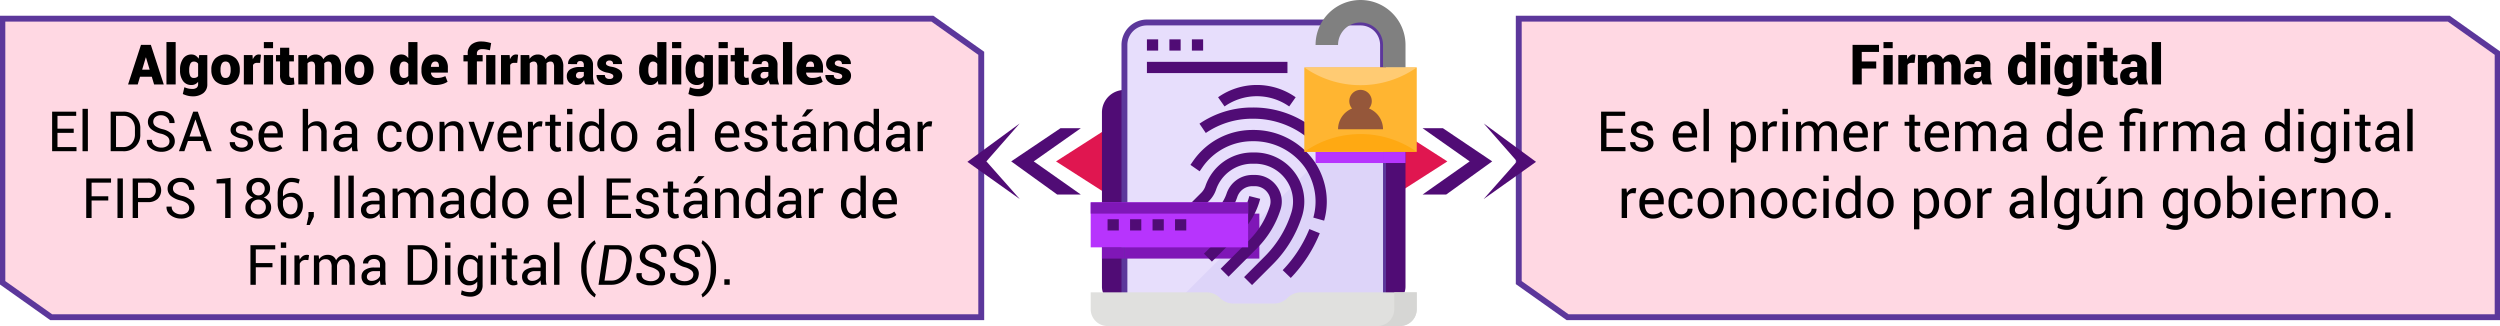 <svg id="Grupo_143819" data-name="Grupo 143819" xmlns="http://www.w3.org/2000/svg" xmlns:xlink="http://www.w3.org/1999/xlink" width="849.355" height="110.773" viewBox="0 0 849.355 110.773">
  <defs>
    <clipPath id="clip-path">
      <rect id="Rectángulo_39855" data-name="Rectángulo 39855" width="849.355" height="110.773" fill="none"/>
    </clipPath>
  </defs>
  <path id="Trazado_192890" data-name="Trazado 192890" d="M333.57,109.343V19.683L316.976,7.92H1V97.582l16.594,11.762Z" transform="translate(-0.199 -1.574)" fill="#ffd8e3"/>
  <g id="Grupo_143816" data-name="Grupo 143816">
    <g id="Grupo_143815" data-name="Grupo 143815" clip-path="url(#clip-path)">
      <path id="Trazado_192891" data-name="Trazado 192891" d="M333.57,109.343V19.683L316.976,7.92H1V97.582l16.594,11.762Z" transform="translate(-0.199 -1.574)" fill="none" stroke="#5c379b" stroke-miterlimit="10" stroke-width="2"/>
    </g>
  </g>
  <path id="Trazado_192892" data-name="Trazado 192892" d="M62.356,29.858h-4l-.776,2.612H54.3l4.385-13.441h1.671v.01l.01-.01h1.671L66.426,32.47H63.14Zm-3.277-2.4h2.557l-1.255-4.172h-.055Z" transform="translate(-10.788 -3.781)"/>
  <rect id="Rectángulo_39856" data-name="Rectángulo 39856" width="3.129" height="14.401" transform="translate(56.553 14.288)"/>
  <g id="Grupo_143818" data-name="Grupo 143818">
    <g id="Grupo_143817" data-name="Grupo 143817" clip-path="url(#clip-path)">
      <path id="Trazado_192893" data-name="Trazado 192893" d="M76.336,28.305a6.351,6.351,0,0,1,1.02-3.767,3.326,3.326,0,0,1,2.875-1.431,2.563,2.563,0,0,1,1.385.374,3.314,3.314,0,0,1,1.034,1.057l.2-1.246H85.6v9.877a3.7,3.7,0,0,1-1.353,3.06,5.8,5.8,0,0,1-3.724,1.085A6.69,6.69,0,0,1,78.9,37.1a9,9,0,0,1-1.625-.573l.536-2.307a7.375,7.375,0,0,0,1.288.438,6.238,6.238,0,0,0,1.408.143,2.311,2.311,0,0,0,1.482-.4,1.529,1.529,0,0,0,.484-1.255v-.776a2.707,2.707,0,0,1-2.261,1.1,3.356,3.356,0,0,1-2.861-1.366,5.907,5.907,0,0,1-1.015-3.61Zm3.111.193a4.148,4.148,0,0,0,.355,1.9,1.25,1.25,0,0,0,1.205.679,2.211,2.211,0,0,0,.873-.157,1.427,1.427,0,0,0,.595-.471v-4.2a1.55,1.55,0,0,0-.591-.549,1.824,1.824,0,0,0-.858-.189,1.255,1.255,0,0,0-1.205.77,4.678,4.678,0,0,0-.373,2.027Z" transform="translate(-15.167 -4.591)"/>
      <path id="Trazado_192894" data-name="Trazado 192894" d="M89.606,28.194a5.274,5.274,0,0,1,1.275-3.669,5.175,5.175,0,0,1,7.116,0,5.278,5.278,0,0,1,1.275,3.669v.194A5.275,5.275,0,0,1,98,32.062a5.187,5.187,0,0,1-7.116,0,5.271,5.271,0,0,1-1.275-3.674Zm3.121.194a4.113,4.113,0,0,0,.393,1.97,1.393,1.393,0,0,0,1.333.716,1.377,1.377,0,0,0,1.31-.721,4.094,4.094,0,0,0,.4-1.966v-.194a4.113,4.113,0,0,0-.4-1.953,1.389,1.389,0,0,0-1.329-.734,1.37,1.37,0,0,0-1.315.739,4.14,4.14,0,0,0-.393,1.948Z" transform="translate(-17.804 -4.591)"/>
      <path id="Trazado_192895" data-name="Trazado 192895" d="M108.905,25.95l-1.015-.009a1.73,1.73,0,0,0-.877.2,1.223,1.223,0,0,0-.507.559V33.28h-3.12V23.292h2.935l.111,1.468a3,3,0,0,1,.83-1.22,1.827,1.827,0,0,1,1.209-.434,2.431,2.431,0,0,1,.379.027,2.907,2.907,0,0,1,.351.084Z" transform="translate(-20.542 -4.591)"/>
      <path id="Trazado_192896" data-name="Trazado 192896" d="M115,19.926h-3.129v-2.1H115Zm0,12.306h-3.129V22.244H115Z" transform="translate(-22.229 -3.543)"/>
      <path id="Trazado_192897" data-name="Trazado 192897" d="M121.516,20.239v2.483h1.579v2.16h-1.579v4.579a1.12,1.12,0,0,0,.217.771.759.759,0,0,0,.586.235,3.032,3.032,0,0,0,.383-.018,3.113,3.113,0,0,0,.365-.075l.212,2.309a7.467,7.467,0,0,1-.849.171,6.874,6.874,0,0,1-.9.051,3.115,3.115,0,0,1-2.34-.822,3.623,3.623,0,0,1-.8-2.6v-4.6H117v-2.16H118.4V20.239Z" transform="translate(-23.247 -4.021)"/>
      <path id="Trazado_192898" data-name="Trazado 192898" d="M129.43,23.292l.111,1.32a3.306,3.306,0,0,1,1.187-1.112,3.35,3.35,0,0,1,1.638-.392,3.054,3.054,0,0,1,1.607.405,2.5,2.5,0,0,1,1.015,1.237,3.336,3.336,0,0,1,1.187-1.213,3.251,3.251,0,0,1,1.693-.429,2.773,2.773,0,0,1,2.294,1.047A5.138,5.138,0,0,1,141,27.382v5.9h-3.13v-5.9a2.6,2.6,0,0,0-.3-1.473,1.052,1.052,0,0,0-.9-.4,1.862,1.862,0,0,0-.8.162,1.673,1.673,0,0,0-.586.447c0,.1,0,.2.009.272s.01.152.01.226v6.665h-3.12v-5.9a2.626,2.626,0,0,0-.3-1.478,1.065,1.065,0,0,0-.913-.4,1.792,1.792,0,0,0-.771.162,1.684,1.684,0,0,0-.587.447v7.164h-3.12V23.292Z" transform="translate(-25.133 -4.591)"/>
      <path id="Trazado_192899" data-name="Trazado 192899" d="M146.3,28.194a5.277,5.277,0,0,1,1.274-3.669,5.176,5.176,0,0,1,7.117,0,5.278,5.278,0,0,1,1.274,3.669v.194a5.275,5.275,0,0,1-1.274,3.674,5.188,5.188,0,0,1-7.117,0,5.275,5.275,0,0,1-1.274-3.674Zm3.12.194a4.122,4.122,0,0,0,.393,1.97,1.4,1.4,0,0,0,1.333.716,1.379,1.379,0,0,0,1.311-.721,4.1,4.1,0,0,0,.4-1.966v-.194a4.113,4.113,0,0,0-.4-1.953,1.391,1.391,0,0,0-1.329-.734,1.37,1.37,0,0,0-1.315.739,4.15,4.15,0,0,0-.393,1.948Z" transform="translate(-29.068 -4.591)"/>
      <path id="Trazado_192900" data-name="Trazado 192900" d="M165.433,27.257a6.351,6.351,0,0,1,1.02-3.767,3.328,3.328,0,0,1,2.876-1.431,2.483,2.483,0,0,1,1.251.319,3.314,3.314,0,0,1,1,.909V17.831H174.7v14.4h-2.732l-.212-1.219a3.367,3.367,0,0,1-1.058,1.048,2.639,2.639,0,0,1-1.389.365,3.355,3.355,0,0,1-2.861-1.366,5.9,5.9,0,0,1-1.016-3.61Zm3.12.193a4.158,4.158,0,0,0,.355,1.9,1.242,1.242,0,0,0,1.2.679,1.966,1.966,0,0,0,.863-.18,1.55,1.55,0,0,0,.614-.531V25.281a1.71,1.71,0,0,0-.61-.61,1.679,1.679,0,0,0-.849-.212,1.245,1.245,0,0,0-1.2.766,4.706,4.706,0,0,0-.369,2.031Z" transform="translate(-32.87 -3.543)"/>
      <path id="Trazado_192901" data-name="Trazado 192901" d="M183.539,33.473a4.638,4.638,0,0,1-3.559-1.375,4.89,4.89,0,0,1-1.288-3.48v-.352a5.585,5.585,0,0,1,1.214-3.729,4.312,4.312,0,0,1,3.512-1.43,4.044,4.044,0,0,1,3.134,1.209,4.709,4.709,0,0,1,1.112,3.313v1.634h-5.723l-.018.056a1.94,1.94,0,0,0,.581,1.269,2.034,2.034,0,0,0,1.459.485,6.325,6.325,0,0,0,1.491-.147,9.425,9.425,0,0,0,1.361-.471l.748,1.9a5.715,5.715,0,0,1-1.736.794,8,8,0,0,1-2.289.323m-.12-7.967a1.285,1.285,0,0,0-1.1.476,2.378,2.378,0,0,0-.411,1.287l.018.046h2.7v-.24a2.082,2.082,0,0,0-.272-1.173,1.045,1.045,0,0,0-.928-.4" transform="translate(-35.505 -4.591)"/>
      <path id="Trazado_192902" data-name="Trazado 192902" d="M197.941,32.184V24.355h-1.45V22.2h1.45v-.481a3.832,3.832,0,0,1,1.228-3.059,5.158,5.158,0,0,1,3.489-1.067,8.6,8.6,0,0,1,1.542.139q.766.138,1.708.4l-.425,2.454q-.793-.2-1.325-.3a7.193,7.193,0,0,0-1.315-.1,1.948,1.948,0,0,0-1.321.4,1.429,1.429,0,0,0-.462,1.139V22.2h1.957v2.16h-1.957v7.829Zm9.4,0h-3.129V22.2h3.129Z" transform="translate(-39.041 -3.495)"/>
      <path id="Trazado_192903" data-name="Trazado 192903" d="M217.933,25.95l-1.015-.009a1.73,1.73,0,0,0-.877.2,1.223,1.223,0,0,0-.507.559V33.28h-3.12V23.292h2.935l.111,1.468a3,3,0,0,1,.83-1.22,1.827,1.827,0,0,1,1.209-.434,2.431,2.431,0,0,1,.379.027,2.907,2.907,0,0,1,.351.084Z" transform="translate(-42.205 -4.591)"/>
      <path id="Trazado_192904" data-name="Trazado 192904" d="M223.666,23.292l.111,1.32a3.306,3.306,0,0,1,1.187-1.112,3.35,3.35,0,0,1,1.638-.392,3.054,3.054,0,0,1,1.607.405,2.5,2.5,0,0,1,1.015,1.237,3.336,3.336,0,0,1,1.187-1.213,3.251,3.251,0,0,1,1.693-.429,2.773,2.773,0,0,1,2.294,1.047,5.138,5.138,0,0,1,.836,3.227v5.9H232.1v-5.9a2.6,2.6,0,0,0-.3-1.473,1.052,1.052,0,0,0-.9-.4,1.862,1.862,0,0,0-.8.162,1.673,1.673,0,0,0-.586.447c0,.1,0,.2.009.272s.01.152.01.226v6.665h-3.12v-5.9a2.626,2.626,0,0,0-.3-1.478,1.065,1.065,0,0,0-.913-.4,1.792,1.792,0,0,0-.771.162,1.684,1.684,0,0,0-.587.447v7.164h-3.12V23.292Z" transform="translate(-43.857 -4.591)"/>
      <path id="Trazado_192905" data-name="Trazado 192905" d="M246.676,33.27a3.751,3.751,0,0,1-.3-.71,5.533,5.533,0,0,1-.189-.831,3.821,3.821,0,0,1-1,1.269,2.419,2.419,0,0,1-1.555.475,3.462,3.462,0,0,1-2.442-.807,2.854,2.854,0,0,1-.873-2.2,2.666,2.666,0,0,1,1.117-2.295,5.791,5.791,0,0,1,3.388-.808H246.1v-.71a1.422,1.422,0,0,0-.3-.979,1.188,1.188,0,0,0-.932-.341,1.124,1.124,0,0,0-.808.254,1.054,1.054,0,0,0-.264.789l-3.027-.01-.018-.055a2.6,2.6,0,0,1,1.14-2.285,5.108,5.108,0,0,1,3.18-.918,4.652,4.652,0,0,1,3,.923,3.19,3.19,0,0,1,1.149,2.64v3.766a7.706,7.706,0,0,0,.134,1.477,8.006,8.006,0,0,0,.4,1.366Zm-2.2-2.021a1.9,1.9,0,0,0,1.01-.268,1.534,1.534,0,0,0,.614-.637v-1.32h-1.256a1.407,1.407,0,0,0-1.079.36,1.293,1.293,0,0,0-.333.913.886.886,0,0,0,.291.688,1.078,1.078,0,0,0,.752.263" transform="translate(-47.749 -4.591)"/>
      <path id="Trazado_192906" data-name="Trazado 192906" d="M258.643,30.474a.815.815,0,0,0-.42-.66,4.549,4.549,0,0,0-1.528-.522,6.022,6.022,0,0,1-2.631-1.057,2.393,2.393,0,0,1-.886-1.971,2.807,2.807,0,0,1,1.108-2.238,4.55,4.55,0,0,1,3-.918,5.162,5.162,0,0,1,3.176.89,2.621,2.621,0,0,1,1.126,2.3l-.018.054h-3.028a1.237,1.237,0,0,0-.3-.9,1.307,1.307,0,0,0-.969-.3,1.27,1.27,0,0,0-.821.268.839.839,0,0,0-.333.684.813.813,0,0,0,.383.674,4.347,4.347,0,0,0,1.547.5,6.214,6.214,0,0,1,2.713,1.075,2.469,2.469,0,0,1,.877,2.027,2.643,2.643,0,0,1-1.2,2.22,5.244,5.244,0,0,1-3.162.873,4.742,4.742,0,0,1-3.226-1.034,2.845,2.845,0,0,1-1.131-2.308l.018-.054h2.825a1.25,1.25,0,0,0,.43,1.024,1.889,1.889,0,0,0,1.168.314,1.558,1.558,0,0,0,.951-.245.822.822,0,0,0,.323-.7" transform="translate(-50.255 -4.591)"/>
      <path id="Trazado_192907" data-name="Trazado 192907" d="M270.994,27.257a6.351,6.351,0,0,1,1.02-3.767,3.328,3.328,0,0,1,2.876-1.431,2.483,2.483,0,0,1,1.251.319,3.314,3.314,0,0,1,1,.909V17.831h3.119v14.4h-2.732l-.212-1.219a3.367,3.367,0,0,1-1.058,1.048,2.639,2.639,0,0,1-1.389.365,3.355,3.355,0,0,1-2.861-1.366,5.9,5.9,0,0,1-1.016-3.61Zm3.12.193a4.158,4.158,0,0,0,.355,1.9,1.242,1.242,0,0,0,1.2.679,1.966,1.966,0,0,0,.863-.18,1.55,1.55,0,0,0,.614-.531V25.281a1.709,1.709,0,0,0-.61-.61,1.679,1.679,0,0,0-.849-.212,1.245,1.245,0,0,0-1.2.766,4.706,4.706,0,0,0-.369,2.031Z" transform="translate(-53.845 -3.543)"/>
      <path id="Trazado_192908" data-name="Trazado 192908" d="M288.074,19.926h-3.129v-2.1h3.129Zm0,12.306h-3.129V22.244h3.129Z" transform="translate(-56.617 -3.543)"/>
      <path id="Trazado_192909" data-name="Trazado 192909" d="M290.7,28.305a6.351,6.351,0,0,1,1.02-3.767,3.326,3.326,0,0,1,2.875-1.431,2.563,2.563,0,0,1,1.385.374,3.315,3.315,0,0,1,1.034,1.057l.2-1.246h2.751v9.877a3.7,3.7,0,0,1-1.353,3.06,5.8,5.8,0,0,1-3.724,1.085,6.69,6.69,0,0,1-1.625-.212,9,9,0,0,1-1.625-.573l.536-2.307a7.376,7.376,0,0,0,1.288.438,6.239,6.239,0,0,0,1.408.143,2.311,2.311,0,0,0,1.482-.4,1.529,1.529,0,0,0,.484-1.255v-.776a2.707,2.707,0,0,1-2.261,1.1,3.356,3.356,0,0,1-2.862-1.366A5.908,5.908,0,0,1,290.7,28.5Zm3.111.193a4.148,4.148,0,0,0,.355,1.9,1.25,1.25,0,0,0,1.205.679,2.211,2.211,0,0,0,.873-.157,1.427,1.427,0,0,0,.595-.471v-4.2a1.549,1.549,0,0,0-.591-.549,1.823,1.823,0,0,0-.858-.189,1.255,1.255,0,0,0-1.205.77,4.678,4.678,0,0,0-.373,2.027Z" transform="translate(-57.761 -4.591)"/>
      <path id="Trazado_192910" data-name="Trazado 192910" d="M307.8,19.926h-3.129v-2.1H307.8Zm0,12.306h-3.129V22.244H307.8Z" transform="translate(-60.535 -3.543)"/>
      <path id="Trazado_192911" data-name="Trazado 192911" d="M314.308,20.239v2.483h1.579v2.16h-1.579v4.579a1.12,1.12,0,0,0,.217.771.759.759,0,0,0,.586.235,3.033,3.033,0,0,0,.383-.018,3.114,3.114,0,0,0,.365-.075l.212,2.309a7.466,7.466,0,0,1-.849.171,6.873,6.873,0,0,1-.9.051,3.115,3.115,0,0,1-2.34-.822,3.623,3.623,0,0,1-.8-2.6v-4.6h-1.393v-2.16h1.393V20.239Z" transform="translate(-61.554 -4.021)"/>
      <path id="Trazado_192912" data-name="Trazado 192912" d="M324.91,33.27a3.752,3.752,0,0,1-.3-.71,5.533,5.533,0,0,1-.189-.831,3.821,3.821,0,0,1-1,1.269,2.419,2.419,0,0,1-1.555.475,3.462,3.462,0,0,1-2.442-.807,2.854,2.854,0,0,1-.873-2.2,2.666,2.666,0,0,1,1.117-2.295,5.791,5.791,0,0,1,3.388-.808h1.283v-.71a1.422,1.422,0,0,0-.3-.979,1.188,1.188,0,0,0-.932-.341,1.124,1.124,0,0,0-.808.254,1.054,1.054,0,0,0-.264.789L319,26.365l-.018-.055a2.6,2.6,0,0,1,1.14-2.285,5.108,5.108,0,0,1,3.18-.918,4.652,4.652,0,0,1,3,.923,3.19,3.19,0,0,1,1.149,2.64v3.766a7.7,7.7,0,0,0,.134,1.477,8,8,0,0,0,.4,1.366Zm-2.2-2.021a1.9,1.9,0,0,0,1.01-.268,1.534,1.534,0,0,0,.614-.637v-1.32h-1.256a1.407,1.407,0,0,0-1.079.36,1.293,1.293,0,0,0-.333.913.887.887,0,0,0,.291.688,1.078,1.078,0,0,0,.752.263" transform="translate(-63.293 -4.591)"/>
      <rect id="Rectángulo_39857" data-name="Rectángulo 39857" width="3.129" height="14.401" transform="translate(266.011 14.288)"/>
      <path id="Trazado_192913" data-name="Trazado 192913" d="M342.589,33.473a4.638,4.638,0,0,1-3.559-1.375,4.89,4.89,0,0,1-1.288-3.48v-.352a5.585,5.585,0,0,1,1.214-3.729,4.312,4.312,0,0,1,3.512-1.43,4.044,4.044,0,0,1,3.134,1.209,4.709,4.709,0,0,1,1.112,3.313v1.634h-5.723l-.018.056a1.94,1.94,0,0,0,.581,1.269,2.034,2.034,0,0,0,1.459.485,6.324,6.324,0,0,0,1.491-.147,9.426,9.426,0,0,0,1.361-.471l.748,1.9a5.715,5.715,0,0,1-1.736.794,8,8,0,0,1-2.289.323m-.12-7.967a1.285,1.285,0,0,0-1.1.476,2.378,2.378,0,0,0-.411,1.287l.018.046h2.7v-.24A2.082,2.082,0,0,0,343.4,25.9a1.045,1.045,0,0,0-.928-.4" transform="translate(-67.107 -4.591)"/>
      <path id="Trazado_192914" data-name="Trazado 192914" d="M355.667,30.474a.815.815,0,0,0-.42-.66,4.55,4.55,0,0,0-1.528-.522,6.022,6.022,0,0,1-2.631-1.057,2.393,2.393,0,0,1-.886-1.971,2.807,2.807,0,0,1,1.108-2.238,4.55,4.55,0,0,1,3-.918,5.162,5.162,0,0,1,3.176.89,2.621,2.621,0,0,1,1.126,2.3l-.018.054h-3.028a1.237,1.237,0,0,0-.3-.9,1.307,1.307,0,0,0-.969-.3,1.27,1.27,0,0,0-.821.268.839.839,0,0,0-.333.684.813.813,0,0,0,.383.674,4.348,4.348,0,0,0,1.547.5,6.214,6.214,0,0,1,2.713,1.075,2.469,2.469,0,0,1,.877,2.027,2.643,2.643,0,0,1-1.2,2.22,5.244,5.244,0,0,1-3.162.873,4.742,4.742,0,0,1-3.226-1.034,2.845,2.845,0,0,1-1.131-2.308l.018-.054H352.8a1.25,1.25,0,0,0,.43,1.024,1.888,1.888,0,0,0,1.167.314,1.558,1.558,0,0,0,.951-.245.822.822,0,0,0,.323-.7" transform="translate(-69.533 -4.591)"/>
      <path id="Trazado_192915" data-name="Trazado 192915" d="M29.437,54.551h-5.52v4.809h6.462v1.422H22.1V47.342h8.179v1.43h-6.36v4.349h5.52Z" transform="translate(-4.391 -9.406)"/>
      <rect id="Rectángulo_39858" data-name="Rectángulo 39858" width="1.819" height="14.401" transform="translate(28.036 36.975)"/>
      <path id="Trazado_192916" data-name="Trazado 192916" d="M46.923,60.782V47.342h4.228a5.527,5.527,0,0,1,5.834,5.806v1.837a5.514,5.514,0,0,1-5.834,5.8Zm1.819-12.01V59.361h2.41a3.708,3.708,0,0,0,2.94-1.228,4.6,4.6,0,0,0,1.075-3.148V53.129A4.579,4.579,0,0,0,54.091,50a3.711,3.711,0,0,0-2.94-1.228Z" transform="translate(-9.323 -9.407)"/>
      <path id="Trazado_192917" data-name="Trazado 192917" d="M69.937,57.347a2.021,2.021,0,0,0-.655-1.533,5.472,5.472,0,0,0-2.308-1.053,7.665,7.665,0,0,1-3.2-1.5,3.133,3.133,0,0,1-1.15-2.482,3.315,3.315,0,0,1,1.237-2.631A4.783,4.783,0,0,1,67.076,47.1a4.689,4.689,0,0,1,3.383,1.205,3.648,3.648,0,0,1,1.224,2.811l-.028.055H69.919a2.479,2.479,0,0,0-.8-1.893,2.87,2.87,0,0,0-2.044-.748,2.8,2.8,0,0,0-1.953.619,2.072,2.072,0,0,0-.678,1.606,1.794,1.794,0,0,0,.743,1.463,6.85,6.85,0,0,0,2.414,1.03A6.85,6.85,0,0,1,70.695,54.8a3.378,3.378,0,0,1,1.062,2.53,3.138,3.138,0,0,1-1.279,2.611,5.3,5.3,0,0,1-3.337.989,5.673,5.673,0,0,1-3.439-1.09,3.319,3.319,0,0,1-1.444-2.917l.018-.056h1.736a2.258,2.258,0,0,0,.96,1.953,3.636,3.636,0,0,0,2.17.688,3.269,3.269,0,0,0,2.045-.581,1.892,1.892,0,0,0,.752-1.579" transform="translate(-12.37 -9.358)"/>
      <path id="Trazado_192918" data-name="Trazado 192918" d="M83.977,57.32H78.918l-1.2,3.462H75.863l4.846-13.441h1.56l4.745,13.441H85.159ZM79.445,55.8H83.46L81.5,50.028h-.055Z" transform="translate(-15.073 -9.406)"/>
      <path id="Trazado_192919" data-name="Trazado 192919" d="M103.526,58.907a1.211,1.211,0,0,0-.458-.978,4.417,4.417,0,0,0-1.731-.665A7.243,7.243,0,0,1,98.629,56.2a2.143,2.143,0,0,1-.946-1.828,2.634,2.634,0,0,1,1.038-2.087,4.581,4.581,0,0,1,5.442.056,2.644,2.644,0,0,1,1.006,2.15l-.018.056h-1.736a1.572,1.572,0,0,0-.568-1.172,2.028,2.028,0,0,0-1.435-.527,2.068,2.068,0,0,0-1.436.434,1.353,1.353,0,0,0-.475,1.034,1.092,1.092,0,0,0,.411.914,4.522,4.522,0,0,0,1.693.591,7.164,7.164,0,0,1,2.788,1.1,2.214,2.214,0,0,1,.951,1.856,2.627,2.627,0,0,1-1.076,2.169,5.138,5.138,0,0,1-5.82-.129,2.766,2.766,0,0,1-1.043-2.261l.018-.056h1.736a1.683,1.683,0,0,0,.72,1.418,2.789,2.789,0,0,0,1.579.447,2.487,2.487,0,0,0,1.518-.41,1.258,1.258,0,0,0,.55-1.048" transform="translate(-19.353 -10.217)"/>
      <path id="Trazado_192920" data-name="Trazado 192920" d="M114.165,61.787a4.225,4.225,0,0,1-3.355-1.375,5.292,5.292,0,0,1-1.2-3.619v-.406a5.181,5.181,0,0,1,1.241-3.559,3.894,3.894,0,0,1,3.032-1.408,3.622,3.622,0,0,1,3,1.247,5.133,5.133,0,0,1,1,3.313v.96H111.5l-.028.046a4.13,4.13,0,0,0,.665,2.442,2.323,2.323,0,0,0,2.031.937,4.574,4.574,0,0,0,1.62-.263,3.632,3.632,0,0,0,1.2-.724l.711,1.181a4.384,4.384,0,0,1-1.412.873,5.643,5.643,0,0,1-2.115.355m-.286-8.936a1.978,1.978,0,0,0-1.574.734,3.484,3.484,0,0,0-.762,1.879l.018.046h4.5v-.147a2.909,2.909,0,0,0-.534-1.8,1.936,1.936,0,0,0-1.653-.712" transform="translate(-21.778 -10.217)"/>
      <path id="Trazado_192921" data-name="Trazado 192921" d="M130.168,51.894a3.682,3.682,0,0,1,1.269-1.121,3.484,3.484,0,0,1,1.667-.4,3.225,3.225,0,0,1,2.487.96,4.223,4.223,0,0,1,.891,2.954v6.259h-1.819V54.267a2.673,2.673,0,0,0-.53-1.828,2.019,2.019,0,0,0-1.583-.591,2.971,2.971,0,0,0-1.413.319,2.569,2.569,0,0,0-.969.891v7.487h-1.819v-14.4h1.819Z" transform="translate(-25.502 -9.168)"/>
      <path id="Trazado_192922" data-name="Trazado 192922" d="M147.813,61.593c-.062-.3-.11-.568-.143-.8a5.631,5.631,0,0,1-.06-.7,4.23,4.23,0,0,1-1.325,1.2,3.39,3.39,0,0,1-1.759.485,3.261,3.261,0,0,1-2.377-.8,2.935,2.935,0,0,1-.817-2.2,2.58,2.58,0,0,1,1.159-2.239,5.41,5.41,0,0,1,3.143-.808h1.976v-.987a1.834,1.834,0,0,0-.535-1.389,2.1,2.1,0,0,0-1.514-.513,2.195,2.195,0,0,0-1.431.444,1.326,1.326,0,0,0-.545,1.061l-1.726.018-.018-.055a2.389,2.389,0,0,1,1.02-1.994,4.225,4.225,0,0,1,2.8-.9,4.125,4.125,0,0,1,2.732.863,3.058,3.058,0,0,1,1.034,2.488V59.58a9.37,9.37,0,0,0,.056,1.034,5.227,5.227,0,0,0,.2.978Zm-3.019-1.329a3.235,3.235,0,0,0,1.782-.508,2.411,2.411,0,0,0,1.034-1.163V56.968h-2.04a2.646,2.646,0,0,0-1.759.554,1.656,1.656,0,0,0-.659,1.3,1.374,1.374,0,0,0,.415,1.053,1.74,1.74,0,0,0,1.228.387" transform="translate(-28.082 -10.217)"/>
      <path id="Trazado_192923" data-name="Trazado 192923" d="M164.459,60.365a2.137,2.137,0,0,0,1.468-.559,1.763,1.763,0,0,0,.627-1.37H168.2l.027.054a2.868,2.868,0,0,1-1.107,2.294,4.232,4.232,0,0,1-5.908-.43,5.524,5.524,0,0,1-1.144-3.563V56.4a5.5,5.5,0,0,1,1.149-3.55,3.92,3.92,0,0,1,3.245-1.435,3.773,3.773,0,0,1,2.737,1.034,3.278,3.278,0,0,1,1.029,2.539l-.018.055h-1.652a2.2,2.2,0,0,0-.6-1.555,1.962,1.962,0,0,0-1.5-.642,2.1,2.1,0,0,0-1.953,1.039,4.863,4.863,0,0,0-.614,2.515v.388a4.953,4.953,0,0,0,.6,2.539,2.1,2.1,0,0,0,1.962,1.034" transform="translate(-31.804 -10.217)"/>
      <path id="Trazado_192924" data-name="Trazado 192924" d="M172.414,56.506a5.5,5.5,0,0,1,1.2-3.652,4.026,4.026,0,0,1,3.258-1.435,4.067,4.067,0,0,1,3.282,1.431,5.484,5.484,0,0,1,1.2,3.656v.2a5.471,5.471,0,0,1-1.2,3.656,4.467,4.467,0,0,1-6.54,0,5.464,5.464,0,0,1-1.2-3.651Zm1.818.2a4.736,4.736,0,0,0,.669,2.621,2.417,2.417,0,0,0,3.965,0,4.71,4.71,0,0,0,.675-2.621v-.2a4.7,4.7,0,0,0-.679-2.612,2.224,2.224,0,0,0-1.99-1.043,2.194,2.194,0,0,0-1.971,1.043,4.745,4.745,0,0,0-.669,2.612Z" transform="translate(-34.257 -10.217)"/>
      <path id="Trazado_192925" data-name="Trazado 192925" d="M187.978,51.6l.13,1.486a3.626,3.626,0,0,1,1.251-1.232,3.34,3.34,0,0,1,1.712-.438,3.26,3.26,0,0,1,2.5.946,4.152,4.152,0,0,1,.886,2.922v6.3H192.64V55.325a2.7,2.7,0,0,0-.522-1.874,2.089,2.089,0,0,0-1.592-.555,2.823,2.823,0,0,0-1.426.337,2.445,2.445,0,0,0-.928.946v7.413h-1.818V51.6Z" transform="translate(-37.027 -10.217)"/>
      <path id="Trazado_192926" data-name="Trazado 192926" d="M202.874,58.694l.157.7h.055l.175-.7,2.3-7.043h1.855l-3.674,9.988h-1.376l-3.72-9.988h1.865Z" transform="translate(-39.47 -10.263)"/>
      <path id="Trazado_192927" data-name="Trazado 192927" d="M215.509,61.787a4.225,4.225,0,0,1-3.355-1.375,5.292,5.292,0,0,1-1.2-3.619v-.406a5.181,5.181,0,0,1,1.241-3.559,3.894,3.894,0,0,1,3.032-1.408,3.622,3.622,0,0,1,3,1.247,5.133,5.133,0,0,1,1,3.313v.96h-6.388l-.028.046a4.13,4.13,0,0,0,.665,2.442,2.323,2.323,0,0,0,2.031.937,4.574,4.574,0,0,0,1.62-.263,3.632,3.632,0,0,0,1.2-.724l.711,1.181a4.385,4.385,0,0,1-1.412.873,5.643,5.643,0,0,1-2.115.355m-.286-8.936a1.978,1.978,0,0,0-1.574.734,3.483,3.483,0,0,0-.762,1.879l.018.046h4.5v-.147a2.909,2.909,0,0,0-.534-1.8,1.936,1.936,0,0,0-1.653-.712" transform="translate(-41.914 -10.217)"/>
      <path id="Trazado_192928" data-name="Trazado 192928" d="M228.555,53.211l-.933-.055a2.083,2.083,0,0,0-1.214.341,2.2,2.2,0,0,0-.761.961v7.136h-1.818V51.6h1.624l.175,1.458a3.468,3.468,0,0,1,1.047-1.209,2.452,2.452,0,0,1,1.436-.434,2.242,2.242,0,0,1,.388.032,2.409,2.409,0,0,1,.3.07Z" transform="translate(-44.473 -10.217)"/>
      <path id="Trazado_192929" data-name="Trazado 192929" d="M234.6,48.643v2.41h1.893V52.4H234.6v6.066a1.357,1.357,0,0,0,.291.987,1.049,1.049,0,0,0,.771.287,1.718,1.718,0,0,0,.351-.042,2.718,2.718,0,0,0,.323-.087l.249,1.245a1.592,1.592,0,0,1-.6.272,3.046,3.046,0,0,1-.785.107,2.352,2.352,0,0,1-1.763-.67,2.9,2.9,0,0,1-.655-2.1V52.4H231.19V51.053h1.588v-2.41Z" transform="translate(-45.936 -9.665)"/>
      <path id="Trazado_192930" data-name="Trazado 192930" d="M242.237,48h-1.819V46.144h1.819Zm0,12.545h-1.819V50.556h1.819Z" transform="translate(-47.769 -9.168)"/>
      <path id="Trazado_192931" data-name="Trazado 192931" d="M245.659,55.735a6.672,6.672,0,0,1,1.03-3.887,3.318,3.318,0,0,1,2.885-1.477,3.572,3.572,0,0,1,1.555.324,3.173,3.173,0,0,1,1.159.942V46.143h1.818v14.4h-1.393l-.276-1.264a3.261,3.261,0,0,1-1.21,1.089,3.614,3.614,0,0,1-1.671.369,3.427,3.427,0,0,1-2.861-1.325,5.508,5.508,0,0,1-1.034-3.485Zm1.819.194a4.231,4.231,0,0,0,.619,2.422,2.158,2.158,0,0,0,1.92.909,2.4,2.4,0,0,0,1.366-.369,2.749,2.749,0,0,0,.9-1.034V53.2a2.8,2.8,0,0,0-.909-.984,2.411,2.411,0,0,0-1.343-.365,2.078,2.078,0,0,0-1.934,1.081,5.567,5.567,0,0,0-.623,2.806Z" transform="translate(-48.811 -9.168)"/>
      <path id="Trazado_192932" data-name="Trazado 192932" d="M259.058,56.506a5.5,5.5,0,0,1,1.2-3.652,4.026,4.026,0,0,1,3.258-1.435A4.067,4.067,0,0,1,266.8,52.85a5.484,5.484,0,0,1,1.2,3.656v.2a5.471,5.471,0,0,1-1.2,3.656,4.467,4.467,0,0,1-6.54,0,5.464,5.464,0,0,1-1.2-3.651Zm1.818.2a4.736,4.736,0,0,0,.669,2.621,2.417,2.417,0,0,0,3.965,0,4.71,4.71,0,0,0,.675-2.621v-.2a4.7,4.7,0,0,0-.679-2.612,2.224,2.224,0,0,0-1.99-1.043,2.194,2.194,0,0,0-1.971,1.043,4.746,4.746,0,0,0-.669,2.612Z" transform="translate(-51.473 -10.217)"/>
      <path id="Trazado_192933" data-name="Trazado 192933" d="M284.916,61.593c-.062-.3-.11-.568-.143-.8a5.626,5.626,0,0,1-.06-.7,4.231,4.231,0,0,1-1.325,1.2,3.39,3.39,0,0,1-1.759.485,3.261,3.261,0,0,1-2.377-.8,2.935,2.935,0,0,1-.817-2.2,2.58,2.58,0,0,1,1.159-2.239,5.41,5.41,0,0,1,3.143-.808h1.976v-.987a1.834,1.834,0,0,0-.535-1.389,2.1,2.1,0,0,0-1.514-.513,2.195,2.195,0,0,0-1.431.444,1.326,1.326,0,0,0-.545,1.061l-1.726.018-.018-.055a2.389,2.389,0,0,1,1.02-1.994,4.225,4.225,0,0,1,2.8-.9,4.124,4.124,0,0,1,2.732.863,3.058,3.058,0,0,1,1.034,2.488V59.58a9.37,9.37,0,0,0,.056,1.034,5.226,5.226,0,0,0,.2.978ZM281.9,60.263a3.235,3.235,0,0,0,1.782-.508,2.412,2.412,0,0,0,1.034-1.163V56.968h-2.04a2.646,2.646,0,0,0-1.759.554,1.656,1.656,0,0,0-.659,1.3,1.374,1.374,0,0,0,.415,1.053,1.74,1.74,0,0,0,1.228.387" transform="translate(-55.323 -10.217)"/>
      <rect id="Rectángulo_39859" data-name="Rectángulo 39859" width="1.819" height="14.401" transform="translate(233.995 36.975)"/>
      <path id="Trazado_192934" data-name="Trazado 192934" d="M307.671,61.787a4.225,4.225,0,0,1-3.355-1.375,5.292,5.292,0,0,1-1.2-3.619v-.406a5.181,5.181,0,0,1,1.241-3.559,3.894,3.894,0,0,1,3.032-1.408,3.622,3.622,0,0,1,3,1.247,5.133,5.133,0,0,1,1,3.313v.96H305l-.028.046a4.129,4.129,0,0,0,.665,2.442,2.323,2.323,0,0,0,2.03.937,4.574,4.574,0,0,0,1.62-.263,3.632,3.632,0,0,0,1.2-.724l.711,1.181a4.385,4.385,0,0,1-1.412.873,5.643,5.643,0,0,1-2.115.355m-.286-8.936a1.978,1.978,0,0,0-1.574.734,3.484,3.484,0,0,0-.762,1.879l.018.046h4.5v-.147a2.909,2.909,0,0,0-.534-1.8,1.936,1.936,0,0,0-1.653-.712" transform="translate(-60.226 -10.217)"/>
      <path id="Trazado_192935" data-name="Trazado 192935" d="M321.719,58.907a1.212,1.212,0,0,0-.457-.978,4.418,4.418,0,0,0-1.731-.665,7.253,7.253,0,0,1-2.709-1.061,2.143,2.143,0,0,1-.946-1.828,2.634,2.634,0,0,1,1.038-2.087,4.059,4.059,0,0,1,2.691-.868,4.017,4.017,0,0,1,2.751.924,2.645,2.645,0,0,1,1.006,2.15l-.018.056h-1.736a1.572,1.572,0,0,0-.568-1.172,2.028,2.028,0,0,0-1.435-.527,2.071,2.071,0,0,0-1.436.434,1.356,1.356,0,0,0-.475,1.034,1.1,1.1,0,0,0,.411.914,4.533,4.533,0,0,0,1.694.591,7.17,7.17,0,0,1,2.788,1.1,2.214,2.214,0,0,1,.951,1.856,2.63,2.63,0,0,1-1.076,2.169,5.138,5.138,0,0,1-5.82-.129,2.766,2.766,0,0,1-1.043-2.261l.018-.056h1.736a1.681,1.681,0,0,0,.72,1.418,2.786,2.786,0,0,0,1.578.447,2.49,2.49,0,0,0,1.518-.41,1.258,1.258,0,0,0,.55-1.048" transform="translate(-62.707 -10.217)"/>
      <path id="Trazado_192936" data-name="Trazado 192936" d="M330.64,48.643v2.41h1.893V52.4H330.64v6.066a1.357,1.357,0,0,0,.291.987,1.049,1.049,0,0,0,.771.287,1.718,1.718,0,0,0,.351-.042,2.72,2.72,0,0,0,.323-.087l.249,1.245a1.592,1.592,0,0,1-.6.272,3.046,3.046,0,0,1-.785.107,2.352,2.352,0,0,1-1.763-.67,2.9,2.9,0,0,1-.655-2.1V52.4h-1.588V51.053h1.588v-2.41Z" transform="translate(-65.019 -9.665)"/>
      <path id="Trazado_192937" data-name="Trazado 192937" d="M342.332,60.588c-.062-.3-.109-.568-.143-.8a5.784,5.784,0,0,1-.061-.7,4.247,4.247,0,0,1-1.324,1.2,3.392,3.392,0,0,1-1.759.485,3.264,3.264,0,0,1-2.377-.8,2.938,2.938,0,0,1-.817-2.2,2.58,2.58,0,0,1,1.159-2.239,5.409,5.409,0,0,1,3.143-.808h1.975v-.987a1.833,1.833,0,0,0-.535-1.39,2.106,2.106,0,0,0-1.514-.512,2.194,2.194,0,0,0-1.43.443,1.329,1.329,0,0,0-.545,1.062l-1.726.018-.018-.055a2.388,2.388,0,0,1,1.02-1.994,4.225,4.225,0,0,1,2.8-.9,4.125,4.125,0,0,1,2.732.863,3.057,3.057,0,0,1,1.034,2.487v4.809A9.374,9.374,0,0,0,344,59.609a5.308,5.308,0,0,0,.2.978Zm-3.019-1.329a3.23,3.23,0,0,0,1.781-.508,2.4,2.4,0,0,0,1.034-1.163V55.962h-2.039a2.645,2.645,0,0,0-1.759.555,1.657,1.657,0,0,0-.66,1.3,1.369,1.369,0,0,0,.416,1.052,1.736,1.736,0,0,0,1.228.388m1.56-12.9H343l.018.055-2.482,2.4h-1.366Z" transform="translate(-66.731 -9.212)"/>
      <path id="Trazado_192938" data-name="Trazado 192938" d="M350.874,51.6,351,53.09a3.626,3.626,0,0,1,1.251-1.232,3.34,3.34,0,0,1,1.712-.438,3.26,3.26,0,0,1,2.5.946,4.152,4.152,0,0,1,.886,2.922v6.3h-1.818V55.325a2.7,2.7,0,0,0-.522-1.874,2.089,2.089,0,0,0-1.592-.555,2.823,2.823,0,0,0-1.426.337,2.445,2.445,0,0,0-.928.946v7.413H349.25V51.6Z" transform="translate(-69.394 -10.217)"/>
      <path id="Trazado_192939" data-name="Trazado 192939" d="M362.14,55.735a6.672,6.672,0,0,1,1.03-3.887,3.318,3.318,0,0,1,2.885-1.477,3.572,3.572,0,0,1,1.555.324,3.173,3.173,0,0,1,1.159.942V46.143h1.818v14.4h-1.393l-.276-1.264a3.261,3.261,0,0,1-1.21,1.089,3.614,3.614,0,0,1-1.671.369,3.427,3.427,0,0,1-2.861-1.325,5.508,5.508,0,0,1-1.034-3.485Zm1.819.194a4.231,4.231,0,0,0,.619,2.422,2.158,2.158,0,0,0,1.92.909,2.4,2.4,0,0,0,1.366-.369,2.749,2.749,0,0,0,.9-1.034V53.2a2.8,2.8,0,0,0-.909-.984,2.411,2.411,0,0,0-1.343-.365,2.078,2.078,0,0,0-1.934,1.081,5.567,5.567,0,0,0-.623,2.806Z" transform="translate(-71.955 -9.168)"/>
      <path id="Trazado_192940" data-name="Trazado 192940" d="M382.123,61.593c-.063-.3-.11-.568-.143-.8a5.631,5.631,0,0,1-.06-.7,4.231,4.231,0,0,1-1.325,1.2,3.39,3.39,0,0,1-1.759.485,3.261,3.261,0,0,1-2.377-.8,2.935,2.935,0,0,1-.817-2.2,2.58,2.58,0,0,1,1.159-2.239,5.41,5.41,0,0,1,3.143-.808h1.976v-.987a1.834,1.834,0,0,0-.535-1.389,2.1,2.1,0,0,0-1.514-.513,2.195,2.195,0,0,0-1.431.444,1.326,1.326,0,0,0-.545,1.061l-1.726.018-.018-.055a2.389,2.389,0,0,1,1.02-1.994,4.225,4.225,0,0,1,2.8-.9,4.124,4.124,0,0,1,2.732.863,3.058,3.058,0,0,1,1.034,2.488V59.58a9.37,9.37,0,0,0,.056,1.034,5.226,5.226,0,0,0,.2.978ZM379.1,60.263a3.235,3.235,0,0,0,1.782-.508,2.411,2.411,0,0,0,1.034-1.163V56.968h-2.04a2.646,2.646,0,0,0-1.759.554,1.656,1.656,0,0,0-.659,1.3,1.374,1.374,0,0,0,.415,1.053,1.74,1.74,0,0,0,1.228.387" transform="translate(-74.637 -10.217)"/>
      <path id="Trazado_192941" data-name="Trazado 192941" d="M393.767,53.211l-.933-.055a2.083,2.083,0,0,0-1.214.341,2.2,2.2,0,0,0-.761.961v7.136h-1.818V51.6h1.624l.175,1.458a3.468,3.468,0,0,1,1.047-1.209,2.452,2.452,0,0,1,1.436-.434,2.242,2.242,0,0,1,.388.032,2.411,2.411,0,0,1,.3.07Z" transform="translate(-77.3 -10.217)"/>
      <path id="Trazado_192942" data-name="Trazado 192942" d="M44.048,83.149H38.38v5.945H36.561V75.654H44.99v1.43H38.38v4.634h5.668Z" transform="translate(-7.264 -15.032)"/>
      <rect id="Rectángulo_39860" data-name="Rectángulo 39860" width="1.828" height="13.44" transform="translate(39.913 60.622)"/>
      <path id="Trazado_192943" data-name="Trazado 192943" d="M58.069,83.7v5.391H56.25V75.654h5.142a4.734,4.734,0,0,1,3.346,1.107,4.168,4.168,0,0,1,0,5.843,4.761,4.761,0,0,1-3.346,1.1Zm0-1.422h3.323A2.439,2.439,0,0,0,64.106,79.7a2.669,2.669,0,0,0-.679-1.865,2.611,2.611,0,0,0-2.035-.748H58.069Z" transform="translate(-11.176 -15.032)"/>
      <path id="Trazado_192944" data-name="Trazado 192944" d="M78.284,85.658a2.021,2.021,0,0,0-.655-1.533,5.471,5.471,0,0,0-2.308-1.053,7.665,7.665,0,0,1-3.2-1.5,3.133,3.133,0,0,1-1.15-2.482,3.315,3.315,0,0,1,1.237-2.631,4.783,4.783,0,0,1,3.212-1.052,4.689,4.689,0,0,1,3.383,1.205,3.648,3.648,0,0,1,1.224,2.811L80,79.482H78.266a2.479,2.479,0,0,0-.8-1.893,2.87,2.87,0,0,0-2.044-.748,2.8,2.8,0,0,0-1.953.619,2.072,2.072,0,0,0-.678,1.606,1.794,1.794,0,0,0,.743,1.463,6.85,6.85,0,0,0,2.414,1.03,6.85,6.85,0,0,1,3.093,1.551A3.378,3.378,0,0,1,80.1,85.64a3.138,3.138,0,0,1-1.279,2.611,5.3,5.3,0,0,1-3.337.989,5.672,5.672,0,0,1-3.439-1.09A3.319,3.319,0,0,1,70.6,85.233l.018-.056h1.736a2.258,2.258,0,0,0,.96,1.953,3.636,3.636,0,0,0,2.17.688,3.269,3.269,0,0,0,2.045-.581,1.892,1.892,0,0,0,.752-1.579" transform="translate(-14.028 -14.984)"/>
      <path id="Trazado_192945" data-name="Trazado 192945" d="M96.579,89.046H94.751V77.285l-2.926.027v-1.4l4.754-.5Z" transform="translate(-18.245 -14.984)"/>
      <path id="Trazado_192946" data-name="Trazado 192946" d="M112.418,79.04a3.032,3.032,0,0,1-.591,1.851,3.576,3.576,0,0,1-1.569,1.2,3.937,3.937,0,0,1,1.837,1.264,3.12,3.12,0,0,1,.692,2,3.548,3.548,0,0,1-1.2,2.871,4.6,4.6,0,0,1-3.07,1.015,4.959,4.959,0,0,1-3.226-1.015,3.487,3.487,0,0,1-1.251-2.871,3.084,3.084,0,0,1,.706-2,4.081,4.081,0,0,1,1.906-1.274,3.539,3.539,0,0,1-1.634-1.186,3,3,0,0,1-.6-1.851,3.291,3.291,0,0,1,1.131-2.695,4.481,4.481,0,0,1,2.95-.933,4.2,4.2,0,0,1,2.821.937,3.337,3.337,0,0,1,1.1,2.691m-1.44,6.277a2.444,2.444,0,0,0-.716-1.809,2.406,2.406,0,0,0-1.768-.711,2.634,2.634,0,0,0-1.892.711,2.387,2.387,0,0,0-.748,1.809,2.349,2.349,0,0,0,.744,1.818,2.717,2.717,0,0,0,1.915.684,2.386,2.386,0,0,0,2.465-2.5m-.378-6.249a2.207,2.207,0,0,0-.6-1.6,2,2,0,0,0-1.5-.627,2.262,2.262,0,0,0-1.624.6,2.126,2.126,0,0,0-.637,1.62,2.2,2.2,0,0,0,2.28,2.3A1.954,1.954,0,0,0,110,80.729a2.335,2.335,0,0,0,.6-1.661" transform="translate(-20.671 -14.984)"/>
      <path id="Trazado_192947" data-name="Trazado 192947" d="M122.374,75.411a7.872,7.872,0,0,1,1.57.157,5.71,5.71,0,0,1,1.283.4l-.388,1.393a6.861,6.861,0,0,0-1.107-.373,5.68,5.68,0,0,0-1.357-.143,2.433,2.433,0,0,0-2.054,1.08,4.508,4.508,0,0,0-.789,2.732V81.7a4.124,4.124,0,0,1,1.334-.886,4.237,4.237,0,0,1,1.657-.323,3.451,3.451,0,0,1,2.746,1.163,4.491,4.491,0,0,1,1.01,3.055,4.689,4.689,0,0,1-1.131,3.3A3.937,3.937,0,0,1,122.1,89.24a4,4,0,0,1-3.12-1.418,5.631,5.631,0,0,1-1.256-3.873V80.857a5.732,5.732,0,0,1,1.343-3.9,4.22,4.22,0,0,1,3.309-1.542m-.434,6.434a2.83,2.83,0,0,0-1.473.365,2.435,2.435,0,0,0-.937.983v.932a4.409,4.409,0,0,0,.743,2.7,2.214,2.214,0,0,0,1.824.992,2.019,2.019,0,0,0,1.749-.863,3.8,3.8,0,0,0,.614-2.248,3.113,3.113,0,0,0-.66-2.087,2.309,2.309,0,0,0-1.86-.775" transform="translate(-23.391 -14.984)"/>
      <path id="Trazado_192948" data-name="Trazado 192948" d="M132.444,91.478,131.059,94.3h-1.08l.646-2.917v-1.5h1.819Z" transform="translate(-25.826 -17.859)"/>
      <rect id="Rectángulo_39861" data-name="Rectángulo 39861" width="1.819" height="14.401" transform="translate(113.605 59.661)"/>
      <rect id="Rectángulo_39862" data-name="Rectángulo 39862" width="1.819" height="14.401" transform="translate(118.369 59.661)"/>
      <path id="Trazado_192949" data-name="Trazado 192949" d="M159.535,89.9c-.063-.3-.11-.568-.143-.8a5.632,5.632,0,0,1-.06-.7,4.23,4.23,0,0,1-1.325,1.2,3.39,3.39,0,0,1-1.759.485,3.261,3.261,0,0,1-2.377-.8,2.935,2.935,0,0,1-.817-2.2,2.58,2.58,0,0,1,1.159-2.239,5.41,5.41,0,0,1,3.143-.808h1.976v-.987a1.834,1.834,0,0,0-.535-1.389,2.1,2.1,0,0,0-1.514-.513,2.2,2.2,0,0,0-1.431.444,1.327,1.327,0,0,0-.545,1.061l-1.726.018-.018-.055a2.389,2.389,0,0,1,1.02-1.994,4.225,4.225,0,0,1,2.8-.9,4.125,4.125,0,0,1,2.732.863,3.058,3.058,0,0,1,1.034,2.488v4.809a9.37,9.37,0,0,0,.056,1.034,5.228,5.228,0,0,0,.2.978Zm-3.019-1.329a3.235,3.235,0,0,0,1.782-.508,2.411,2.411,0,0,0,1.034-1.163V85.28h-2.04a2.646,2.646,0,0,0-1.759.554,1.656,1.656,0,0,0-.659,1.3,1.374,1.374,0,0,0,.415,1.053,1.74,1.74,0,0,0,1.228.387" transform="translate(-30.411 -15.842)"/>
      <path id="Trazado_192950" data-name="Trazado 192950" d="M168.077,79.916l.13,1.311a3.392,3.392,0,0,1,1.241-1.1,3.733,3.733,0,0,1,1.749-.392,3.089,3.089,0,0,1,1.712.462,2.788,2.788,0,0,1,1.075,1.384,3.736,3.736,0,0,1,1.251-1.352,3.271,3.271,0,0,1,1.805-.494,2.988,2.988,0,0,1,2.409,1.047,4.784,4.784,0,0,1,.886,3.152V89.9h-1.818V83.913a3.323,3.323,0,0,0-.508-2.091,1.85,1.85,0,0,0-1.514-.615,1.93,1.93,0,0,0-1.51.647,2.818,2.818,0,0,0-.679,1.634V89.9H172.48V83.913a3.276,3.276,0,0,0-.522-2.054,1.811,1.811,0,0,0-1.5-.651,2.5,2.5,0,0,0-1.365.342,2.206,2.206,0,0,0-.822.96V89.9h-1.818V79.916Z" transform="translate(-33.073 -15.842)"/>
      <path id="Trazado_192951" data-name="Trazado 192951" d="M193.128,89.9c-.062-.3-.11-.568-.143-.8a5.632,5.632,0,0,1-.06-.7,4.23,4.23,0,0,1-1.325,1.2,3.39,3.39,0,0,1-1.759.485,3.261,3.261,0,0,1-2.377-.8,2.935,2.935,0,0,1-.817-2.2,2.58,2.58,0,0,1,1.159-2.239,5.41,5.41,0,0,1,3.143-.808h1.976v-.987a1.834,1.834,0,0,0-.535-1.389,2.1,2.1,0,0,0-1.514-.513,2.195,2.195,0,0,0-1.431.444,1.327,1.327,0,0,0-.545,1.061l-1.726.018-.018-.055a2.389,2.389,0,0,1,1.02-1.994,4.225,4.225,0,0,1,2.8-.9,4.125,4.125,0,0,1,2.732.863,3.058,3.058,0,0,1,1.034,2.488v4.809a9.37,9.37,0,0,0,.056,1.034,5.228,5.228,0,0,0,.2.978Zm-3.019-1.329a3.235,3.235,0,0,0,1.782-.508,2.411,2.411,0,0,0,1.034-1.163V85.28h-2.04a2.646,2.646,0,0,0-1.759.554,1.656,1.656,0,0,0-.659,1.3,1.374,1.374,0,0,0,.415,1.053,1.74,1.74,0,0,0,1.228.387" transform="translate(-37.085 -15.842)"/>
      <path id="Trazado_192952" data-name="Trazado 192952" d="M199.526,84.047a6.672,6.672,0,0,1,1.03-3.887,3.318,3.318,0,0,1,2.885-1.477,3.572,3.572,0,0,1,1.555.324,3.173,3.173,0,0,1,1.159.942V74.455h1.818v14.4h-1.393l-.276-1.264a3.261,3.261,0,0,1-1.21,1.089,3.614,3.614,0,0,1-1.671.369,3.427,3.427,0,0,1-2.861-1.325,5.508,5.508,0,0,1-1.034-3.485Zm1.819.194a4.231,4.231,0,0,0,.619,2.422,2.158,2.158,0,0,0,1.92.909,2.4,2.4,0,0,0,1.366-.369,2.749,2.749,0,0,0,.9-1.034V81.508a2.8,2.8,0,0,0-.909-.984,2.411,2.411,0,0,0-1.343-.365,2.078,2.078,0,0,0-1.934,1.081,5.566,5.566,0,0,0-.623,2.806Z" transform="translate(-39.644 -14.794)"/>
      <path id="Trazado_192953" data-name="Trazado 192953" d="M212.925,84.818a5.5,5.5,0,0,1,1.2-3.652,4.026,4.026,0,0,1,3.258-1.435,4.067,4.067,0,0,1,3.282,1.431,5.484,5.484,0,0,1,1.2,3.656v.2a5.471,5.471,0,0,1-1.2,3.656,4.467,4.467,0,0,1-6.54,0,5.464,5.464,0,0,1-1.2-3.651Zm1.818.2a4.736,4.736,0,0,0,.669,2.621,2.417,2.417,0,0,0,3.965,0,4.71,4.71,0,0,0,.675-2.621v-.2a4.7,4.7,0,0,0-.679-2.612,2.224,2.224,0,0,0-1.99-1.043,2.194,2.194,0,0,0-1.971,1.043,4.745,4.745,0,0,0-.669,2.612Z" transform="translate(-42.307 -15.842)"/>
      <path id="Trazado_192954" data-name="Trazado 192954" d="M236.758,90.1a4.226,4.226,0,0,1-3.355-1.375,5.292,5.292,0,0,1-1.2-3.619V84.7a5.181,5.181,0,0,1,1.241-3.559,3.894,3.894,0,0,1,3.032-1.408,3.622,3.622,0,0,1,3,1.247,5.133,5.133,0,0,1,1,3.313v.96h-6.388l-.028.046a4.13,4.13,0,0,0,.665,2.442,2.323,2.323,0,0,0,2.031.937,4.574,4.574,0,0,0,1.62-.263,3.633,3.633,0,0,0,1.2-.724l.711,1.181a4.384,4.384,0,0,1-1.412.873,5.643,5.643,0,0,1-2.115.355m-.286-8.936a1.978,1.978,0,0,0-1.574.734,3.483,3.483,0,0,0-.762,1.879l.018.046h4.5v-.147a2.909,2.909,0,0,0-.534-1.8,1.936,1.936,0,0,0-1.653-.712" transform="translate(-46.136 -15.842)"/>
      <rect id="Rectángulo_39863" data-name="Rectángulo 39863" width="1.819" height="14.401" transform="translate(196.529 59.661)"/>
      <path id="Trazado_192955" data-name="Trazado 192955" d="M264.536,82.863h-5.52v4.809h6.462v1.422H257.2V75.653h8.179v1.43h-6.36v4.349h5.52Z" transform="translate(-51.103 -15.032)"/>
      <path id="Trazado_192956" data-name="Trazado 192956" d="M275.632,87.218a1.212,1.212,0,0,0-.457-.978,4.417,4.417,0,0,0-1.731-.665,7.253,7.253,0,0,1-2.709-1.061,2.143,2.143,0,0,1-.946-1.828,2.634,2.634,0,0,1,1.039-2.087,4.059,4.059,0,0,1,2.691-.868,4.017,4.017,0,0,1,2.751.924,2.645,2.645,0,0,1,1.006,2.15l-.018.056h-1.736a1.572,1.572,0,0,0-.568-1.172,2.028,2.028,0,0,0-1.435-.527,2.071,2.071,0,0,0-1.436.434,1.356,1.356,0,0,0-.475,1.034,1.1,1.1,0,0,0,.411.914,4.533,4.533,0,0,0,1.694.591,7.169,7.169,0,0,1,2.788,1.1,2.214,2.214,0,0,1,.951,1.856,2.63,2.63,0,0,1-1.076,2.169,5.138,5.138,0,0,1-5.82-.129,2.766,2.766,0,0,1-1.043-2.261l.018-.056h1.736a1.681,1.681,0,0,0,.72,1.418,2.786,2.786,0,0,0,1.578.447,2.49,2.49,0,0,0,1.518-.41,1.258,1.258,0,0,0,.55-1.048" transform="translate(-53.549 -15.842)"/>
      <path id="Trazado_192957" data-name="Trazado 192957" d="M284.553,76.955v2.41h1.893v1.347h-1.893v6.066a1.357,1.357,0,0,0,.291.987,1.05,1.05,0,0,0,.771.287,1.718,1.718,0,0,0,.351-.042,2.717,2.717,0,0,0,.323-.087l.249,1.245a1.592,1.592,0,0,1-.6.272,3.046,3.046,0,0,1-.785.107,2.352,2.352,0,0,1-1.763-.67,2.9,2.9,0,0,1-.655-2.1V80.712h-1.588V79.365h1.588v-2.41Z" transform="translate(-55.862 -15.29)"/>
      <path id="Trazado_192958" data-name="Trazado 192958" d="M296.245,88.9c-.062-.3-.109-.568-.143-.8a5.79,5.79,0,0,1-.061-.7,4.246,4.246,0,0,1-1.324,1.2,3.392,3.392,0,0,1-1.759.485,3.264,3.264,0,0,1-2.377-.8,2.938,2.938,0,0,1-.817-2.2,2.58,2.58,0,0,1,1.159-2.239,5.41,5.41,0,0,1,3.143-.808h1.975V82.06a1.833,1.833,0,0,0-.535-1.39,2.105,2.105,0,0,0-1.514-.512,2.194,2.194,0,0,0-1.43.443,1.329,1.329,0,0,0-.545,1.062l-1.726.018-.018-.055a2.388,2.388,0,0,1,1.02-1.994,4.225,4.225,0,0,1,2.8-.9,4.125,4.125,0,0,1,2.732.863,3.058,3.058,0,0,1,1.034,2.487v4.809a9.374,9.374,0,0,0,.055,1.034,5.308,5.308,0,0,0,.2.978Zm-3.019-1.329a3.231,3.231,0,0,0,1.781-.508,2.4,2.4,0,0,0,1.034-1.163V84.274H294a2.645,2.645,0,0,0-1.759.555,1.657,1.657,0,0,0-.66,1.3A1.369,1.369,0,0,0,292,87.182a1.736,1.736,0,0,0,1.228.388m1.56-12.9h2.123l.018.055-2.482,2.4h-1.366Z" transform="translate(-57.574 -14.837)"/>
      <path id="Trazado_192959" data-name="Trazado 192959" d="M304.787,79.916l.13,1.486a3.626,3.626,0,0,1,1.251-1.232,3.34,3.34,0,0,1,1.712-.438,3.26,3.26,0,0,1,2.5.946,4.152,4.152,0,0,1,.886,2.922v6.3h-1.818V83.637a2.7,2.7,0,0,0-.522-1.874,2.089,2.089,0,0,0-1.592-.555,2.823,2.823,0,0,0-1.426.337,2.445,2.445,0,0,0-.928.946V89.9h-1.818V79.916Z" transform="translate(-60.236 -15.842)"/>
      <path id="Trazado_192960" data-name="Trazado 192960" d="M316.053,84.047a6.672,6.672,0,0,1,1.03-3.887,3.318,3.318,0,0,1,2.885-1.477,3.572,3.572,0,0,1,1.555.324,3.173,3.173,0,0,1,1.159.942V74.455H324.5v14.4h-1.393l-.276-1.264a3.261,3.261,0,0,1-1.21,1.089,3.614,3.614,0,0,1-1.671.369,3.427,3.427,0,0,1-2.861-1.325,5.508,5.508,0,0,1-1.034-3.485Zm1.819.194a4.231,4.231,0,0,0,.619,2.422,2.158,2.158,0,0,0,1.92.909,2.4,2.4,0,0,0,1.366-.369,2.749,2.749,0,0,0,.9-1.034V81.508a2.8,2.8,0,0,0-.909-.984,2.411,2.411,0,0,0-1.343-.365A2.078,2.078,0,0,0,318.5,81.24a5.566,5.566,0,0,0-.623,2.806Z" transform="translate(-62.798 -14.794)"/>
      <path id="Trazado_192961" data-name="Trazado 192961" d="M336.036,89.9c-.063-.3-.11-.568-.143-.8a5.632,5.632,0,0,1-.06-.7,4.231,4.231,0,0,1-1.325,1.2,3.39,3.39,0,0,1-1.759.485,3.261,3.261,0,0,1-2.377-.8,2.935,2.935,0,0,1-.817-2.2,2.58,2.58,0,0,1,1.159-2.239,5.41,5.41,0,0,1,3.143-.808h1.976v-.987a1.834,1.834,0,0,0-.535-1.389,2.1,2.1,0,0,0-1.514-.513,2.195,2.195,0,0,0-1.431.444,1.326,1.326,0,0,0-.545,1.061l-1.726.018-.018-.055a2.389,2.389,0,0,1,1.02-1.994,4.225,4.225,0,0,1,2.8-.9,4.125,4.125,0,0,1,2.732.863,3.058,3.058,0,0,1,1.034,2.488v4.809a9.37,9.37,0,0,0,.056,1.034,5.23,5.23,0,0,0,.2.978Zm-3.019-1.329a3.235,3.235,0,0,0,1.782-.508,2.411,2.411,0,0,0,1.034-1.163V85.28h-2.04a2.646,2.646,0,0,0-1.759.554,1.656,1.656,0,0,0-.659,1.3,1.374,1.374,0,0,0,.415,1.053,1.74,1.74,0,0,0,1.228.387" transform="translate(-65.48 -15.842)"/>
      <path id="Trazado_192962" data-name="Trazado 192962" d="M347.68,81.523l-.933-.055a2.084,2.084,0,0,0-1.214.341,2.2,2.2,0,0,0-.761.961V89.9h-1.818V79.916h1.624l.176,1.458a3.468,3.468,0,0,1,1.047-1.209,2.452,2.452,0,0,1,1.436-.434,2.242,2.242,0,0,1,.388.032,2.412,2.412,0,0,1,.3.07Z" transform="translate(-68.143 -15.842)"/>
      <path id="Trazado_192963" data-name="Trazado 192963" d="M356.559,84.047a6.672,6.672,0,0,1,1.03-3.887,3.318,3.318,0,0,1,2.885-1.477,3.572,3.572,0,0,1,1.555.324,3.173,3.173,0,0,1,1.159.942V74.455h1.818v14.4h-1.393l-.276-1.264a3.261,3.261,0,0,1-1.21,1.089,3.614,3.614,0,0,1-1.671.369,3.427,3.427,0,0,1-2.861-1.325,5.508,5.508,0,0,1-1.034-3.485Zm1.819.194A4.231,4.231,0,0,0,359,86.663a2.158,2.158,0,0,0,1.92.909,2.4,2.4,0,0,0,1.366-.369,2.749,2.749,0,0,0,.9-1.034V81.508a2.8,2.8,0,0,0-.909-.984,2.411,2.411,0,0,0-1.343-.365A2.078,2.078,0,0,0,359,81.24a5.567,5.567,0,0,0-.623,2.806Z" transform="translate(-70.846 -14.794)"/>
      <path id="Trazado_192964" data-name="Trazado 192964" d="M374.517,90.1a4.226,4.226,0,0,1-3.355-1.375,5.292,5.292,0,0,1-1.2-3.619V84.7A5.181,5.181,0,0,1,371.2,81.14a3.894,3.894,0,0,1,3.032-1.408,3.622,3.622,0,0,1,3,1.247,5.133,5.133,0,0,1,1,3.313v.96H371.85l-.028.046a4.129,4.129,0,0,0,.665,2.442,2.323,2.323,0,0,0,2.031.937,4.574,4.574,0,0,0,1.62-.263,3.632,3.632,0,0,0,1.2-.724l.711,1.181a4.385,4.385,0,0,1-1.412.873,5.643,5.643,0,0,1-2.115.355m-.286-8.936a1.978,1.978,0,0,0-1.574.734,3.484,3.484,0,0,0-.762,1.879l.018.046h4.5v-.147a2.909,2.909,0,0,0-.534-1.8,1.936,1.936,0,0,0-1.653-.712" transform="translate(-73.508 -15.842)"/>
      <path id="Trazado_192965" data-name="Trazado 192965" d="M113.665,111.462H108v5.945h-1.819v-13.44h8.428v1.43H108v4.634h5.668Z" transform="translate(-21.097 -20.657)"/>
      <path id="Trazado_192966" data-name="Trazado 192966" d="M120.888,104.623h-1.819v-1.855h1.819Zm0,12.545h-1.819V107.18h1.819Z" transform="translate(-23.658 -20.419)"/>
      <path id="Trazado_192967" data-name="Trazado 192967" d="M129.556,109.835l-.933-.055a2.084,2.084,0,0,0-1.214.341,2.2,2.2,0,0,0-.761.961v7.136H124.83v-9.988h1.624l.175,1.458a3.468,3.468,0,0,1,1.047-1.209,2.452,2.452,0,0,1,1.436-.434,2.242,2.242,0,0,1,.388.032,2.412,2.412,0,0,1,.3.07Z" transform="translate(-24.803 -21.468)"/>
      <path id="Trazado_192968" data-name="Trazado 192968" d="M134.714,108.228l.13,1.311a3.392,3.392,0,0,1,1.241-1.1,3.733,3.733,0,0,1,1.749-.392,3.089,3.089,0,0,1,1.712.462,2.788,2.788,0,0,1,1.075,1.384,3.737,3.737,0,0,1,1.251-1.352,3.271,3.271,0,0,1,1.805-.494,2.988,2.988,0,0,1,2.409,1.047,4.784,4.784,0,0,1,.886,3.152v5.973h-1.818v-5.991a3.323,3.323,0,0,0-.508-2.091,1.85,1.85,0,0,0-1.514-.615,1.93,1.93,0,0,0-1.51.647,2.818,2.818,0,0,0-.679,1.634v6.416h-1.828v-5.991a3.276,3.276,0,0,0-.522-2.054,1.811,1.811,0,0,0-1.5-.651,2.5,2.5,0,0,0-1.365.342,2.206,2.206,0,0,0-.822.96v7.394H133.09v-9.988Z" transform="translate(-26.444 -21.468)"/>
      <path id="Trazado_192969" data-name="Trazado 192969" d="M159.766,118.217c-.063-.3-.11-.568-.143-.8a5.631,5.631,0,0,1-.06-.7,4.231,4.231,0,0,1-1.325,1.2,3.39,3.39,0,0,1-1.759.485,3.261,3.261,0,0,1-2.377-.8,2.935,2.935,0,0,1-.817-2.2,2.58,2.58,0,0,1,1.159-2.239,5.41,5.41,0,0,1,3.143-.808h1.976v-.987a1.834,1.834,0,0,0-.535-1.389,2.1,2.1,0,0,0-1.514-.513,2.195,2.195,0,0,0-1.431.444,1.327,1.327,0,0,0-.545,1.061l-1.726.018-.018-.055a2.389,2.389,0,0,1,1.02-1.994,4.225,4.225,0,0,1,2.8-.9,4.125,4.125,0,0,1,2.732.863,3.058,3.058,0,0,1,1.034,2.488V116.2a9.374,9.374,0,0,0,.056,1.034,5.229,5.229,0,0,0,.2.978Zm-3.019-1.329a3.235,3.235,0,0,0,1.782-.508,2.411,2.411,0,0,0,1.034-1.163v-1.624h-2.04a2.646,2.646,0,0,0-1.759.554,1.656,1.656,0,0,0-.659,1.3,1.374,1.374,0,0,0,.415,1.053,1.74,1.74,0,0,0,1.228.387" transform="translate(-30.457 -21.468)"/>
      <path id="Trazado_192970" data-name="Trazado 192970" d="M172.857,117.406v-13.44h4.228a5.527,5.527,0,0,1,5.834,5.806v1.837a5.514,5.514,0,0,1-5.834,5.8Zm1.819-12.01v10.588h2.41a3.708,3.708,0,0,0,2.94-1.228,4.6,4.6,0,0,0,1.075-3.148v-1.857a4.579,4.579,0,0,0-1.075-3.129,3.711,3.711,0,0,0-2.94-1.228Z" transform="translate(-34.345 -20.657)"/>
      <path id="Trazado_192971" data-name="Trazado 192971" d="M190.528,104.623h-1.819v-1.855h1.819Zm0,12.545h-1.819V107.18h1.819Z" transform="translate(-37.495 -20.419)"/>
      <path id="Trazado_192972" data-name="Trazado 192972" d="M194.065,113.407a6.671,6.671,0,0,1,1.03-3.887,3.308,3.308,0,0,1,2.876-1.477,3.5,3.5,0,0,1,1.671.384,3.355,3.355,0,0,1,1.209,1.1l.222-1.3h1.449v10.044a3.813,3.813,0,0,1-1.117,2.95,4.589,4.589,0,0,1-3.221,1.029,6.769,6.769,0,0,1-1.556-.2,6.115,6.115,0,0,1-1.472-.541l.277-1.412a5.284,5.284,0,0,0,1.269.448,6.521,6.521,0,0,0,1.463.171,2.648,2.648,0,0,0,1.934-.6,2.505,2.505,0,0,0,.605-1.841v-1.135a3.221,3.221,0,0,1-1.173.951,3.66,3.66,0,0,1-1.578.323,3.415,3.415,0,0,1-2.857-1.325,5.526,5.526,0,0,1-1.03-3.485Zm1.819.194a4.24,4.24,0,0,0,.619,2.418,2.146,2.146,0,0,0,1.911.913,2.4,2.4,0,0,0,1.375-.374,2.833,2.833,0,0,0,.914-1.056v-4.6a2.828,2.828,0,0,0-.914-1.011,2.4,2.4,0,0,0-1.357-.374,2.07,2.07,0,0,0-1.925,1.081,5.566,5.566,0,0,0-.623,2.806Z" transform="translate(-38.559 -21.467)"/>
      <path id="Trazado_192973" data-name="Trazado 192973" d="M209.882,104.623h-1.819v-1.855h1.819Zm0,12.545h-1.819V107.18h1.819Z" transform="translate(-41.341 -20.419)"/>
      <path id="Trazado_192974" data-name="Trazado 192974" d="M216.135,105.268v2.41h1.893v1.347h-1.893v6.066a1.357,1.357,0,0,0,.291.987,1.049,1.049,0,0,0,.771.287,1.718,1.718,0,0,0,.351-.042,2.72,2.72,0,0,0,.323-.087l.249,1.245a1.591,1.591,0,0,1-.6.272,3.046,3.046,0,0,1-.785.107,2.352,2.352,0,0,1-1.763-.67,2.9,2.9,0,0,1-.655-2.1v-6.066h-1.588v-1.347h1.588v-2.41Z" transform="translate(-42.268 -20.916)"/>
      <path id="Trazado_192975" data-name="Trazado 192975" d="M227.827,118.217c-.062-.3-.11-.568-.143-.8a5.632,5.632,0,0,1-.06-.7,4.23,4.23,0,0,1-1.325,1.2,3.39,3.39,0,0,1-1.759.485,3.261,3.261,0,0,1-2.377-.8,2.935,2.935,0,0,1-.817-2.2,2.58,2.58,0,0,1,1.159-2.239,5.41,5.41,0,0,1,3.143-.808h1.976v-.987a1.834,1.834,0,0,0-.535-1.389,2.1,2.1,0,0,0-1.514-.513,2.195,2.195,0,0,0-1.431.444,1.326,1.326,0,0,0-.545,1.061l-1.726.018-.018-.055a2.389,2.389,0,0,1,1.02-1.994,4.225,4.225,0,0,1,2.8-.9,4.125,4.125,0,0,1,2.732.863,3.058,3.058,0,0,1,1.034,2.488V116.2a9.374,9.374,0,0,0,.056,1.034,5.228,5.228,0,0,0,.2.978Zm-3.019-1.329a3.235,3.235,0,0,0,1.782-.508,2.411,2.411,0,0,0,1.034-1.163v-1.624h-2.04a2.646,2.646,0,0,0-1.759.554,1.656,1.656,0,0,0-.659,1.3,1.374,1.374,0,0,0,.415,1.053,1.74,1.74,0,0,0,1.228.387" transform="translate(-43.98 -21.468)"/>
      <rect id="Rectángulo_39864" data-name="Rectángulo 39864" width="1.819" height="14.401" transform="translate(188.249 82.348)"/>
      <path id="Trazado_192976" data-name="Trazado 192976" d="M246.425,111.539a12.36,12.36,0,0,1,1.468-6.213,8.486,8.486,0,0,1,3.083-3.434l.055.009.351,1.071a7.857,7.857,0,0,0-2.2,3.166,13.628,13.628,0,0,0-.937,5.382v.119a13.692,13.692,0,0,0,.932,5.382,8.564,8.564,0,0,0,2.207,3.249l-.351,1h-.055a8.5,8.5,0,0,1-3.083-3.43,12.346,12.346,0,0,1-1.468-6.217Z" transform="translate(-48.963 -20.245)"/>
      <path id="Trazado_192977" data-name="Trazado 192977" d="M253.763,117.406l2.013-13.44H260a4.907,4.907,0,0,1,3.942,1.639,4.972,4.972,0,0,1,1.025,4.168l-.277,1.837a6.7,6.7,0,0,1-2.22,4.232,6.623,6.623,0,0,1-4.483,1.565Zm3.619-12.01-1.587,10.588H258.2a4.315,4.315,0,0,0,3.088-1.241,5.3,5.3,0,0,0,1.583-3.134l.277-1.857a4.106,4.106,0,0,0-.591-3.161,3.221,3.221,0,0,0-2.769-1.2Z" transform="translate(-50.421 -20.657)"/>
      <path id="Trazado_192978" data-name="Trazado 192978" d="M277.656,114.276a1.885,1.885,0,0,0-.47-1.671,6.055,6.055,0,0,0-2.364-1.21,7.283,7.283,0,0,1-3.079-1.615,3.073,3.073,0,0,1-.688-2.76,3.407,3.407,0,0,1,1.509-2.433,5.508,5.508,0,0,1,3.153-.863,4.843,4.843,0,0,1,3.378,1.1,3.085,3.085,0,0,1,.877,3.01l-.018.055H278.21a2.218,2.218,0,0,0-.563-1.971,2.862,2.862,0,0,0-2.151-.761,2.955,2.955,0,0,0-1.777.53,1.934,1.934,0,0,0-.845,1.316,1.885,1.885,0,0,0,.393,1.684,6.688,6.688,0,0,0,2.414,1.2,7.909,7.909,0,0,1,3.115,1.656,3,3,0,0,1,.679,2.719,3.379,3.379,0,0,1-1.556,2.465,5.99,5.99,0,0,1-3.273.831,6.287,6.287,0,0,1-3.623-1,2.845,2.845,0,0,1-1.1-3.1l.027-.056h1.736a1.938,1.938,0,0,0,.748,2.105,4.378,4.378,0,0,0,2.428.627,3.344,3.344,0,0,0,1.865-.521,1.933,1.933,0,0,0,.933-1.334" transform="translate(-53.617 -20.609)"/>
      <path id="Trazado_192979" data-name="Trazado 192979" d="M291.976,114.276a1.885,1.885,0,0,0-.47-1.671,6.056,6.056,0,0,0-2.364-1.21,7.283,7.283,0,0,1-3.079-1.615,3.073,3.073,0,0,1-.688-2.76,3.407,3.407,0,0,1,1.509-2.433,5.508,5.508,0,0,1,3.153-.863,4.843,4.843,0,0,1,3.378,1.1,3.085,3.085,0,0,1,.877,3.01l-.018.055H292.53a2.218,2.218,0,0,0-.563-1.971,2.862,2.862,0,0,0-2.151-.761,2.955,2.955,0,0,0-1.777.53,1.934,1.934,0,0,0-.845,1.316,1.885,1.885,0,0,0,.393,1.684,6.688,6.688,0,0,0,2.414,1.2,7.909,7.909,0,0,1,3.115,1.656,3,3,0,0,1,.679,2.719,3.379,3.379,0,0,1-1.556,2.465,5.989,5.989,0,0,1-3.273.831,6.287,6.287,0,0,1-3.623-1,2.845,2.845,0,0,1-1.1-3.1l.027-.056H286a1.938,1.938,0,0,0,.748,2.105,4.378,4.378,0,0,0,2.428.627,3.344,3.344,0,0,0,1.865-.521,1.933,1.933,0,0,0,.933-1.334" transform="translate(-56.462 -20.609)"/>
      <path id="Trazado_192980" data-name="Trazado 192980" d="M302.371,111.621a12.319,12.319,0,0,1-1.472,6.217,8.571,8.571,0,0,1-3.079,3.43h-.056l-.35-1a7.865,7.865,0,0,0,2.192-3.19,13.88,13.88,0,0,0,.946-5.442v-.119a13.409,13.409,0,0,0-.974-5.387,8.889,8.889,0,0,0-2.164-3.244l.35-1h.056a8.562,8.562,0,0,1,3.079,3.434,12.322,12.322,0,0,1,1.472,6.212Z" transform="translate(-59.094 -20.245)"/>
      <rect id="Rectángulo_39865" data-name="Rectángulo 39865" width="1.818" height="1.865" transform="translate(246.093 94.884)"/>
      <path id="Trazado_192981" data-name="Trazado 192981" d="M976.5,109.343V19.683L959.9,7.92H643.928V97.582l16.594,11.762Z" transform="translate(-127.944 -1.574)" fill="#ffd8e3"/>
      <path id="Trazado_192982" data-name="Trazado 192982" d="M976.5,109.343V19.683L959.9,7.92H643.928V97.582l16.594,11.762Z" transform="translate(-127.944 -1.574)" fill="none" stroke="#5c379b" stroke-miterlimit="10" stroke-width="2"/>
      <path id="Trazado_192983" data-name="Trazado 192983" d="M793.5,27.06h-4.921v5.41h-3.12V19.03h8.982v2.4h-5.862V24.66H793.5Z" transform="translate(-156.065 -3.781)"/>
      <path id="Trazado_192984" data-name="Trazado 192984" d="M801.7,19.926h-3.129v-2.1H801.7Zm0,12.306h-3.129V22.244H801.7Z" transform="translate(-158.67 -3.543)"/>
      <path id="Trazado_192985" data-name="Trazado 192985" d="M810.378,25.95l-1.015-.009a1.73,1.73,0,0,0-.877.2,1.223,1.223,0,0,0-.507.559V33.28h-3.12V23.292h2.935l.111,1.468a3,3,0,0,1,.83-1.22,1.827,1.827,0,0,1,1.209-.434,2.429,2.429,0,0,1,.379.027,2.907,2.907,0,0,1,.351.084Z" transform="translate(-159.92 -4.591)"/>
      <path id="Trazado_192986" data-name="Trazado 192986" d="M816.111,23.292l.111,1.32a3.307,3.307,0,0,1,1.187-1.112,3.35,3.35,0,0,1,1.638-.392,3.054,3.054,0,0,1,1.607.405,2.5,2.5,0,0,1,1.015,1.237,3.337,3.337,0,0,1,1.187-1.213,3.251,3.251,0,0,1,1.693-.429,2.773,2.773,0,0,1,2.294,1.047,5.138,5.138,0,0,1,.836,3.227v5.9h-3.13v-5.9a2.6,2.6,0,0,0-.3-1.473,1.052,1.052,0,0,0-.9-.4,1.862,1.862,0,0,0-.8.162,1.672,1.672,0,0,0-.586.447c0,.1,0,.2.009.272s.01.152.01.226v6.665h-3.12v-5.9a2.626,2.626,0,0,0-.3-1.478,1.065,1.065,0,0,0-.913-.4,1.792,1.792,0,0,0-.771.162,1.684,1.684,0,0,0-.587.447v7.164h-3.12V23.292Z" transform="translate(-161.572 -4.591)"/>
      <path id="Trazado_192987" data-name="Trazado 192987" d="M839.121,33.27a3.754,3.754,0,0,1-.3-.71,5.537,5.537,0,0,1-.189-.831,3.82,3.82,0,0,1-1,1.269,2.419,2.419,0,0,1-1.555.475,3.461,3.461,0,0,1-2.442-.807,2.854,2.854,0,0,1-.873-2.2,2.666,2.666,0,0,1,1.117-2.295,5.791,5.791,0,0,1,3.388-.808h1.283v-.71a1.422,1.422,0,0,0-.3-.979,1.188,1.188,0,0,0-.932-.341,1.124,1.124,0,0,0-.808.254,1.054,1.054,0,0,0-.264.789l-3.027-.01-.018-.055a2.6,2.6,0,0,1,1.14-2.285,5.108,5.108,0,0,1,3.18-.918,4.652,4.652,0,0,1,3,.923,3.19,3.19,0,0,1,1.149,2.64v3.766a7.707,7.707,0,0,0,.134,1.477,8.013,8.013,0,0,0,.4,1.366Zm-2.2-2.021a1.9,1.9,0,0,0,1.01-.268,1.534,1.534,0,0,0,.614-.637v-1.32h-1.256a1.407,1.407,0,0,0-1.079.36,1.292,1.292,0,0,0-.333.913.887.887,0,0,0,.291.688,1.078,1.078,0,0,0,.752.263" transform="translate(-165.464 -4.591)"/>
      <path id="Trazado_192988" data-name="Trazado 192988" d="M851.365,27.257a6.351,6.351,0,0,1,1.02-3.767,3.328,3.328,0,0,1,2.876-1.431,2.483,2.483,0,0,1,1.251.319,3.314,3.314,0,0,1,1,.909V17.831h3.12v14.4H857.9l-.212-1.219a3.368,3.368,0,0,1-1.058,1.048,2.639,2.639,0,0,1-1.389.365,3.355,3.355,0,0,1-2.861-1.366,5.9,5.9,0,0,1-1.016-3.61Zm3.12.193a4.157,4.157,0,0,0,.355,1.9,1.242,1.242,0,0,0,1.2.679,1.966,1.966,0,0,0,.863-.18,1.55,1.55,0,0,0,.614-.531V25.281a1.71,1.71,0,0,0-.61-.61,1.678,1.678,0,0,0-.849-.212,1.245,1.245,0,0,0-1.2.766,4.706,4.706,0,0,0-.369,2.031Z" transform="translate(-169.16 -3.543)"/>
      <path id="Trazado_192989" data-name="Trazado 192989" d="M868.446,19.926h-3.129v-2.1h3.129Zm0,12.306h-3.129V22.244h3.129Z" transform="translate(-171.932 -3.543)"/>
      <path id="Trazado_192990" data-name="Trazado 192990" d="M871.077,28.305a6.351,6.351,0,0,1,1.02-3.767,3.326,3.326,0,0,1,2.875-1.431,2.564,2.564,0,0,1,1.385.374,3.315,3.315,0,0,1,1.034,1.057l.2-1.246h2.751v9.877a3.7,3.7,0,0,1-1.353,3.06,5.8,5.8,0,0,1-3.724,1.085,6.69,6.69,0,0,1-1.625-.212,9,9,0,0,1-1.625-.573l.536-2.307a7.375,7.375,0,0,0,1.288.438,6.24,6.24,0,0,0,1.408.143,2.31,2.31,0,0,0,1.482-.4,1.529,1.529,0,0,0,.484-1.255v-.776a2.707,2.707,0,0,1-2.261,1.1,3.356,3.356,0,0,1-2.861-1.366,5.907,5.907,0,0,1-1.015-3.61Zm3.111.193a4.148,4.148,0,0,0,.355,1.9,1.25,1.25,0,0,0,1.205.679,2.211,2.211,0,0,0,.873-.157,1.427,1.427,0,0,0,.594-.471v-4.2a1.549,1.549,0,0,0-.591-.549,1.823,1.823,0,0,0-.858-.189,1.256,1.256,0,0,0-1.205.77,4.679,4.679,0,0,0-.373,2.027Z" transform="translate(-173.077 -4.591)"/>
      <path id="Trazado_192991" data-name="Trazado 192991" d="M888.168,19.926h-3.129v-2.1h3.129Zm0,12.306h-3.129V22.244h3.129Z" transform="translate(-175.851 -3.543)"/>
      <path id="Trazado_192992" data-name="Trazado 192992" d="M894.68,20.239v2.483h1.578v2.16H894.68v4.579a1.12,1.12,0,0,0,.217.771.759.759,0,0,0,.586.235,3.034,3.034,0,0,0,.383-.018,3.114,3.114,0,0,0,.365-.075l.212,2.309a7.472,7.472,0,0,1-.849.171,6.872,6.872,0,0,1-.9.051,3.115,3.115,0,0,1-2.34-.822,3.623,3.623,0,0,1-.8-2.6v-4.6h-1.393v-2.16h1.393V20.239Z" transform="translate(-176.87 -4.021)"/>
      <path id="Trazado_192993" data-name="Trazado 192993" d="M905.282,33.27a3.75,3.75,0,0,1-.3-.71,5.529,5.529,0,0,1-.189-.831,3.82,3.82,0,0,1-1,1.269,2.419,2.419,0,0,1-1.555.475,3.462,3.462,0,0,1-2.442-.807,2.855,2.855,0,0,1-.873-2.2,2.666,2.666,0,0,1,1.117-2.295,5.791,5.791,0,0,1,3.388-.808h1.283v-.71a1.422,1.422,0,0,0-.3-.979,1.188,1.188,0,0,0-.932-.341,1.124,1.124,0,0,0-.808.254,1.054,1.054,0,0,0-.264.789l-3.027-.01-.018-.055a2.6,2.6,0,0,1,1.14-2.285,5.108,5.108,0,0,1,3.18-.918,4.652,4.652,0,0,1,3,.923,3.19,3.19,0,0,1,1.149,2.64v3.766a7.7,7.7,0,0,0,.134,1.477,8.007,8.007,0,0,0,.4,1.366Zm-2.2-2.021a1.9,1.9,0,0,0,1.01-.268,1.535,1.535,0,0,0,.614-.637v-1.32h-1.256a1.407,1.407,0,0,0-1.079.36,1.293,1.293,0,0,0-.333.913.886.886,0,0,0,.291.688,1.078,1.078,0,0,0,.752.263" transform="translate(-178.609 -4.591)"/>
      <rect id="Rectángulo_39866" data-name="Rectángulo 39866" width="3.129" height="14.401" transform="translate(731.067 14.288)"/>
      <path id="Trazado_192994" data-name="Trazado 192994" d="M686.177,54.551h-5.52v4.809h6.462v1.422h-8.281V47.342h8.179v1.43h-6.36v4.349h5.52Z" transform="translate(-134.88 -9.406)"/>
      <path id="Trazado_192995" data-name="Trazado 192995" d="M697.273,58.907a1.212,1.212,0,0,0-.457-.978,4.418,4.418,0,0,0-1.731-.665,7.253,7.253,0,0,1-2.709-1.061,2.143,2.143,0,0,1-.946-1.828,2.635,2.635,0,0,1,1.038-2.087,4.059,4.059,0,0,1,2.691-.868,4.017,4.017,0,0,1,2.751.924,2.645,2.645,0,0,1,1.006,2.15l-.018.056h-1.736a1.572,1.572,0,0,0-.568-1.172,2.028,2.028,0,0,0-1.435-.527,2.071,2.071,0,0,0-1.436.434,1.356,1.356,0,0,0-.475,1.034,1.1,1.1,0,0,0,.411.914,4.533,4.533,0,0,0,1.694.591,7.169,7.169,0,0,1,2.788,1.1,2.214,2.214,0,0,1,.951,1.856,2.63,2.63,0,0,1-1.076,2.169,5.138,5.138,0,0,1-5.82-.129,2.766,2.766,0,0,1-1.043-2.261l.018-.056h1.736a1.681,1.681,0,0,0,.72,1.418,2.786,2.786,0,0,0,1.578.447,2.489,2.489,0,0,0,1.518-.41,1.258,1.258,0,0,0,.55-1.048" transform="translate(-137.327 -10.217)"/>
      <path id="Trazado_192996" data-name="Trazado 192996" d="M713.777,61.787a4.226,4.226,0,0,1-3.355-1.375,5.292,5.292,0,0,1-1.2-3.619v-.406a5.181,5.181,0,0,1,1.241-3.559,3.893,3.893,0,0,1,3.032-1.408,3.622,3.622,0,0,1,3,1.247,5.133,5.133,0,0,1,1,3.313v.96H711.11l-.028.046a4.129,4.129,0,0,0,.665,2.442,2.323,2.323,0,0,0,2.031.937,4.574,4.574,0,0,0,1.62-.263,3.632,3.632,0,0,0,1.2-.724l.711,1.181a4.385,4.385,0,0,1-1.412.873,5.643,5.643,0,0,1-2.115.355m-.286-8.936a1.978,1.978,0,0,0-1.574.734,3.484,3.484,0,0,0-.762,1.879l.018.046h4.505v-.147a2.909,2.909,0,0,0-.534-1.8,1.936,1.936,0,0,0-1.653-.712" transform="translate(-140.917 -10.217)"/>
      <rect id="Rectángulo_39867" data-name="Rectángulo 39867" width="1.819" height="14.401" transform="translate(578.768 36.975)"/>
      <path id="Trazado_192997" data-name="Trazado 192997" d="M742.416,56.977a5.508,5.508,0,0,1-1.034,3.485,3.417,3.417,0,0,1-2.853,1.325,3.964,3.964,0,0,1-1.619-.309,3.093,3.093,0,0,1-1.187-.928v4.883h-1.818V51.6H735.3l.287,1.292a3.3,3.3,0,0,1,1.218-1.1,3.639,3.639,0,0,1,1.7-.378,3.318,3.318,0,0,1,2.885,1.473,6.66,6.66,0,0,1,1.03,3.89Zm-1.819-.194a5.277,5.277,0,0,0-.669-2.793,2.169,2.169,0,0,0-1.971-1.095,2.424,2.424,0,0,0-1.338.357,2.655,2.655,0,0,0-.9.974v4.828a2.585,2.585,0,0,0,.9.965,2.512,2.512,0,0,0,1.357.346,2.236,2.236,0,0,0,1.956-.946,4.148,4.148,0,0,0,.665-2.442Z" transform="translate(-145.822 -10.217)"/>
      <path id="Trazado_192998" data-name="Trazado 192998" d="M752.041,53.211l-.933-.055a2.084,2.084,0,0,0-1.214.341,2.2,2.2,0,0,0-.761.961v7.136h-1.818V51.6h1.624l.175,1.458a3.468,3.468,0,0,1,1.047-1.209,2.452,2.452,0,0,1,1.436-.434,2.242,2.242,0,0,1,.388.032,2.41,2.41,0,0,1,.3.07Z" transform="translate(-148.486 -10.217)"/>
      <path id="Trazado_192999" data-name="Trazado 192999" d="M757.577,48h-1.819V46.144h1.819Zm0,12.545h-1.819V50.556h1.819Z" transform="translate(-150.164 -9.168)"/>
      <path id="Trazado_193000" data-name="Trazado 193000" d="M763.143,51.6l.13,1.311a3.392,3.392,0,0,1,1.241-1.1,3.733,3.733,0,0,1,1.749-.392,3.089,3.089,0,0,1,1.712.462,2.788,2.788,0,0,1,1.075,1.384,3.736,3.736,0,0,1,1.251-1.352,3.271,3.271,0,0,1,1.805-.494,2.988,2.988,0,0,1,2.409,1.047,4.784,4.784,0,0,1,.886,3.152v5.973h-1.818V55.6a3.323,3.323,0,0,0-.508-2.091,1.85,1.85,0,0,0-1.514-.615,1.93,1.93,0,0,0-1.51.647,2.819,2.819,0,0,0-.679,1.634v6.416h-1.828V55.6a3.276,3.276,0,0,0-.522-2.054,1.811,1.811,0,0,0-1.5-.651,2.5,2.5,0,0,0-1.365.342,2.206,2.206,0,0,0-.822.96v7.394h-1.818V51.6Z" transform="translate(-151.308 -10.217)"/>
      <path id="Trazado_193001" data-name="Trazado 193001" d="M786.17,61.787a4.225,4.225,0,0,1-3.355-1.375,5.292,5.292,0,0,1-1.2-3.619v-.406a5.181,5.181,0,0,1,1.241-3.559,3.894,3.894,0,0,1,3.032-1.408,3.621,3.621,0,0,1,3,1.247,5.133,5.133,0,0,1,1,3.313v.96H783.5l-.028.046a4.129,4.129,0,0,0,.665,2.442,2.323,2.323,0,0,0,2.03.937,4.574,4.574,0,0,0,1.62-.263,3.632,3.632,0,0,0,1.2-.724l.711,1.181a4.386,4.386,0,0,1-1.412.873,5.643,5.643,0,0,1-2.115.355m-.286-8.936a1.978,1.978,0,0,0-1.574.734,3.484,3.484,0,0,0-.762,1.879l.018.046h4.5v-.147a2.909,2.909,0,0,0-.534-1.8,1.936,1.936,0,0,0-1.653-.712" transform="translate(-155.301 -10.217)"/>
      <path id="Trazado_193002" data-name="Trazado 193002" d="M799.216,53.211l-.933-.055a2.084,2.084,0,0,0-1.214.341,2.2,2.2,0,0,0-.761.961v7.136H794.49V51.6h1.624l.175,1.458a3.468,3.468,0,0,1,1.047-1.209,2.452,2.452,0,0,1,1.436-.434,2.241,2.241,0,0,1,.388.032,2.41,2.41,0,0,1,.3.07Z" transform="translate(-157.86 -10.217)"/>
      <path id="Trazado_193003" data-name="Trazado 193003" d="M810.925,48.643v2.41h1.893V52.4h-1.893v6.066a1.357,1.357,0,0,0,.291.987,1.05,1.05,0,0,0,.771.287,1.718,1.718,0,0,0,.351-.042,2.714,2.714,0,0,0,.323-.087l.249,1.245a1.591,1.591,0,0,1-.6.272,3.046,3.046,0,0,1-.785.107,2.352,2.352,0,0,1-1.763-.67,2.9,2.9,0,0,1-.655-2.1V52.4h-1.588V51.053h1.588v-2.41Z" transform="translate(-160.448 -9.665)"/>
      <path id="Trazado_193004" data-name="Trazado 193004" d="M820.592,61.787a4.225,4.225,0,0,1-3.355-1.375,5.292,5.292,0,0,1-1.2-3.619v-.406a5.181,5.181,0,0,1,1.241-3.559,3.894,3.894,0,0,1,3.032-1.408,3.622,3.622,0,0,1,3,1.247,5.134,5.134,0,0,1,1,3.313v.96h-6.388l-.028.046a4.129,4.129,0,0,0,.665,2.442,2.323,2.323,0,0,0,2.031.937,4.574,4.574,0,0,0,1.62-.263,3.632,3.632,0,0,0,1.2-.724l.711,1.181a4.385,4.385,0,0,1-1.412.873,5.643,5.643,0,0,1-2.115.355m-.286-8.936a1.978,1.978,0,0,0-1.574.734,3.484,3.484,0,0,0-.762,1.879l.018.046h4.505v-.147a2.909,2.909,0,0,0-.534-1.8,1.936,1.936,0,0,0-1.653-.712" transform="translate(-162.14 -10.217)"/>
      <path id="Trazado_193005" data-name="Trazado 193005" d="M830.537,51.6l.13,1.311a3.386,3.386,0,0,1,1.241-1.1,3.728,3.728,0,0,1,1.748-.392,3.087,3.087,0,0,1,1.712.462,2.794,2.794,0,0,1,1.076,1.384,3.728,3.728,0,0,1,1.25-1.352,3.273,3.273,0,0,1,1.805-.494,2.99,2.99,0,0,1,2.41,1.047,4.788,4.788,0,0,1,.885,3.152v5.973h-1.818V55.6a3.324,3.324,0,0,0-.507-2.091,1.851,1.851,0,0,0-1.514-.615,1.927,1.927,0,0,0-1.509.647,2.813,2.813,0,0,0-.68,1.634v6.416H834.94V55.6a3.281,3.281,0,0,0-.522-2.054,1.813,1.813,0,0,0-1.5-.651,2.5,2.5,0,0,0-1.365.342,2.206,2.206,0,0,0-.822.96v7.394h-1.818V51.6Z" transform="translate(-164.699 -10.217)"/>
      <path id="Trazado_193006" data-name="Trazado 193006" d="M855.588,61.593c-.062-.3-.11-.568-.144-.8a5.637,5.637,0,0,1-.06-.7,4.231,4.231,0,0,1-1.324,1.2,3.391,3.391,0,0,1-1.759.485,3.261,3.261,0,0,1-2.377-.8,2.935,2.935,0,0,1-.817-2.2,2.58,2.58,0,0,1,1.159-2.239,5.41,5.41,0,0,1,3.143-.808h1.976v-.987a1.834,1.834,0,0,0-.535-1.389,2.1,2.1,0,0,0-1.514-.513,2.195,2.195,0,0,0-1.431.444,1.326,1.326,0,0,0-.545,1.061l-1.726.018-.018-.055a2.389,2.389,0,0,1,1.02-1.994,4.226,4.226,0,0,1,2.8-.9,4.125,4.125,0,0,1,2.733.863,3.058,3.058,0,0,1,1.034,2.488V59.58a9.371,9.371,0,0,0,.056,1.034,5.228,5.228,0,0,0,.2.978Zm-3.019-1.329a3.235,3.235,0,0,0,1.782-.508,2.412,2.412,0,0,0,1.034-1.163V56.968h-2.04a2.646,2.646,0,0,0-1.759.554,1.656,1.656,0,0,0-.66,1.3,1.374,1.374,0,0,0,.415,1.053,1.739,1.739,0,0,0,1.228.387" transform="translate(-168.712 -10.217)"/>
      <path id="Trazado_193007" data-name="Trazado 193007" d="M867.85,55.735a6.672,6.672,0,0,1,1.03-3.887,3.318,3.318,0,0,1,2.885-1.477,3.572,3.572,0,0,1,1.555.324,3.172,3.172,0,0,1,1.159.942V46.143H876.3v14.4H874.9l-.276-1.264a3.262,3.262,0,0,1-1.21,1.089,3.614,3.614,0,0,1-1.671.369,3.427,3.427,0,0,1-2.861-1.325,5.508,5.508,0,0,1-1.034-3.485Zm1.819.194a4.23,4.23,0,0,0,.619,2.422,2.158,2.158,0,0,0,1.92.909,2.4,2.4,0,0,0,1.366-.369,2.749,2.749,0,0,0,.9-1.034V53.2a2.8,2.8,0,0,0-.909-.984,2.411,2.411,0,0,0-1.343-.365,2.078,2.078,0,0,0-1.934,1.081,5.567,5.567,0,0,0-.623,2.806Z" transform="translate(-172.436 -9.168)"/>
      <path id="Trazado_193008" data-name="Trazado 193008" d="M885.808,61.787a4.225,4.225,0,0,1-3.355-1.375,5.292,5.292,0,0,1-1.2-3.619v-.406a5.181,5.181,0,0,1,1.241-3.559,3.894,3.894,0,0,1,3.032-1.408,3.621,3.621,0,0,1,3,1.247,5.133,5.133,0,0,1,1,3.313v.96h-6.388l-.028.046a4.13,4.13,0,0,0,.665,2.442,2.323,2.323,0,0,0,2.031.937,4.574,4.574,0,0,0,1.62-.263,3.632,3.632,0,0,0,1.2-.724l.711,1.181a4.385,4.385,0,0,1-1.412.873,5.643,5.643,0,0,1-2.115.355m-.286-8.936a1.978,1.978,0,0,0-1.574.734,3.484,3.484,0,0,0-.762,1.879l.018.046h4.5v-.147a2.909,2.909,0,0,0-.534-1.8,1.936,1.936,0,0,0-1.653-.712" transform="translate(-175.098 -10.217)"/>
      <path id="Trazado_193009" data-name="Trazado 193009" d="M900.237,60.5v-8.64h-1.57V50.508h1.57V49.428a3.4,3.4,0,0,1,.982-2.6,3.829,3.829,0,0,1,2.728-.924,5.235,5.235,0,0,1,1.219.143q.6.143,1.413.42l-.314,1.477a8.278,8.278,0,0,0-1.043-.332,4.671,4.671,0,0,0-1.135-.139,2.123,2.123,0,0,0-1.555.48,2.023,2.023,0,0,0-.475,1.478v1.079h1.985v1.348h-1.985V60.5Zm7.228,0h-1.828V50.508h1.828Z" transform="translate(-178.559 -9.12)"/>
      <path id="Trazado_193010" data-name="Trazado 193010" d="M917.851,53.211l-.933-.055a2.084,2.084,0,0,0-1.214.341,2.2,2.2,0,0,0-.761.961v7.136h-1.818V51.6h1.624l.175,1.458a3.468,3.468,0,0,1,1.047-1.209,2.452,2.452,0,0,1,1.436-.434,2.241,2.241,0,0,1,.388.032,2.407,2.407,0,0,1,.3.07Z" transform="translate(-181.432 -10.217)"/>
      <path id="Trazado_193011" data-name="Trazado 193011" d="M923.01,51.6l.13,1.311a3.392,3.392,0,0,1,1.241-1.1,3.734,3.734,0,0,1,1.749-.392,3.089,3.089,0,0,1,1.712.462,2.788,2.788,0,0,1,1.075,1.384,3.738,3.738,0,0,1,1.251-1.352,3.271,3.271,0,0,1,1.805-.494,2.988,2.988,0,0,1,2.409,1.047,4.784,4.784,0,0,1,.886,3.152v5.973h-1.818V55.6a3.323,3.323,0,0,0-.508-2.091,1.85,1.85,0,0,0-1.514-.615,1.93,1.93,0,0,0-1.51.647,2.818,2.818,0,0,0-.679,1.634v6.416h-1.828V55.6a3.276,3.276,0,0,0-.522-2.054,1.81,1.81,0,0,0-1.5-.651,2.5,2.5,0,0,0-1.365.342,2.205,2.205,0,0,0-.822.96v7.394h-1.818V51.6Z" transform="translate(-183.073 -10.217)"/>
      <path id="Trazado_193012" data-name="Trazado 193012" d="M948.061,61.593c-.062-.3-.11-.568-.143-.8a5.626,5.626,0,0,1-.06-.7,4.23,4.23,0,0,1-1.325,1.2,3.39,3.39,0,0,1-1.759.485,3.261,3.261,0,0,1-2.377-.8,2.935,2.935,0,0,1-.817-2.2,2.58,2.58,0,0,1,1.159-2.239,5.409,5.409,0,0,1,3.143-.808h1.976v-.987a1.834,1.834,0,0,0-.535-1.389,2.1,2.1,0,0,0-1.514-.513,2.2,2.2,0,0,0-1.431.444,1.327,1.327,0,0,0-.545,1.061l-1.726.018-.018-.055a2.389,2.389,0,0,1,1.02-1.994,4.225,4.225,0,0,1,2.8-.9,4.125,4.125,0,0,1,2.732.863,3.058,3.058,0,0,1,1.034,2.488V59.58a9.37,9.37,0,0,0,.056,1.034,5.228,5.228,0,0,0,.2.978Zm-3.019-1.329a3.235,3.235,0,0,0,1.782-.508,2.412,2.412,0,0,0,1.034-1.163V56.968h-2.04a2.646,2.646,0,0,0-1.759.554,1.656,1.656,0,0,0-.659,1.3,1.374,1.374,0,0,0,.415,1.053,1.74,1.74,0,0,0,1.228.387" transform="translate(-187.085 -10.217)"/>
      <path id="Trazado_193013" data-name="Trazado 193013" d="M960.323,55.735a6.672,6.672,0,0,1,1.03-3.887,3.318,3.318,0,0,1,2.885-1.477,3.572,3.572,0,0,1,1.555.324,3.172,3.172,0,0,1,1.159.942V46.143h1.818v14.4h-1.393L967.1,59.28a3.261,3.261,0,0,1-1.21,1.089,3.614,3.614,0,0,1-1.671.369,3.427,3.427,0,0,1-2.862-1.325,5.508,5.508,0,0,1-1.034-3.485Zm1.819.194a4.231,4.231,0,0,0,.619,2.422,2.158,2.158,0,0,0,1.92.909,2.4,2.4,0,0,0,1.366-.369,2.749,2.749,0,0,0,.9-1.034V53.2a2.8,2.8,0,0,0-.91-.984,2.411,2.411,0,0,0-1.343-.365,2.078,2.078,0,0,0-1.934,1.081,5.566,5.566,0,0,0-.623,2.806Z" transform="translate(-190.809 -9.168)"/>
      <path id="Trazado_193014" data-name="Trazado 193014" d="M976.254,48h-1.819V46.144h1.819Zm0,12.545h-1.819V50.556h1.819Z" transform="translate(-193.613 -9.168)"/>
      <path id="Trazado_193015" data-name="Trazado 193015" d="M979.792,56.783a6.672,6.672,0,0,1,1.03-3.887,3.309,3.309,0,0,1,2.876-1.477,3.5,3.5,0,0,1,1.671.384,3.354,3.354,0,0,1,1.209,1.1l.222-1.3h1.449V61.648a3.813,3.813,0,0,1-1.117,2.95,4.588,4.588,0,0,1-3.221,1.029,6.769,6.769,0,0,1-1.556-.2,6.116,6.116,0,0,1-1.472-.541l.277-1.412a5.286,5.286,0,0,0,1.269.448,6.522,6.522,0,0,0,1.463.171,2.647,2.647,0,0,0,1.933-.6,2.505,2.505,0,0,0,.605-1.841V60.512a3.22,3.22,0,0,1-1.173.951,3.66,3.66,0,0,1-1.578.323,3.415,3.415,0,0,1-2.857-1.325,5.526,5.526,0,0,1-1.03-3.485Zm1.819.194a4.241,4.241,0,0,0,.619,2.418,2.146,2.146,0,0,0,1.911.913,2.4,2.4,0,0,0,1.375-.374,2.834,2.834,0,0,0,.914-1.056v-4.6a2.828,2.828,0,0,0-.914-1.011,2.4,2.4,0,0,0-1.357-.374,2.07,2.07,0,0,0-1.925,1.081,5.566,5.566,0,0,0-.623,2.806Z" transform="translate(-194.678 -10.217)"/>
      <path id="Trazado_193016" data-name="Trazado 193016" d="M995.608,48h-1.819V46.144h1.819Zm0,12.545h-1.819V50.556h1.819Z" transform="translate(-197.459 -9.168)"/>
      <path id="Trazado_193017" data-name="Trazado 193017" d="M1001.861,48.643v2.41h1.893V52.4h-1.893v6.066a1.357,1.357,0,0,0,.291.987,1.05,1.05,0,0,0,.771.287,1.718,1.718,0,0,0,.351-.042,2.719,2.719,0,0,0,.323-.087l.249,1.245a1.592,1.592,0,0,1-.6.272,3.046,3.046,0,0,1-.785.107,2.352,2.352,0,0,1-1.763-.67,2.9,2.9,0,0,1-.655-2.1V52.4h-1.588V51.053h1.588v-2.41Z" transform="translate(-198.386 -9.665)"/>
      <path id="Trazado_193018" data-name="Trazado 193018" d="M1013.554,61.593c-.062-.3-.11-.568-.143-.8a5.637,5.637,0,0,1-.06-.7,4.229,4.229,0,0,1-1.325,1.2,3.39,3.39,0,0,1-1.759.485,3.261,3.261,0,0,1-2.377-.8,2.935,2.935,0,0,1-.817-2.2,2.58,2.58,0,0,1,1.159-2.239,5.41,5.41,0,0,1,3.143-.808h1.976v-.987a1.834,1.834,0,0,0-.535-1.389,2.1,2.1,0,0,0-1.514-.513,2.2,2.2,0,0,0-1.431.444,1.326,1.326,0,0,0-.545,1.061l-1.726.018-.018-.055a2.389,2.389,0,0,1,1.02-1.994,4.225,4.225,0,0,1,2.8-.9,4.125,4.125,0,0,1,2.732.863,3.058,3.058,0,0,1,1.034,2.488V59.58a9.386,9.386,0,0,0,.056,1.034,5.228,5.228,0,0,0,.2.978Zm-3.019-1.329a3.235,3.235,0,0,0,1.782-.508,2.412,2.412,0,0,0,1.034-1.163V56.968h-2.04a2.646,2.646,0,0,0-1.759.554,1.656,1.656,0,0,0-.659,1.3,1.374,1.374,0,0,0,.415,1.053,1.739,1.739,0,0,0,1.228.387" transform="translate(-200.098 -10.217)"/>
      <rect id="Rectángulo_39868" data-name="Rectángulo 39868" width="1.819" height="14.401" transform="translate(817.857 36.975)"/>
      <path id="Trazado_193019" data-name="Trazado 193019" d="M692.291,81.523l-.933-.055a2.084,2.084,0,0,0-1.214.341,2.2,2.2,0,0,0-.761.961V89.9h-1.818V79.916h1.624l.175,1.458a3.469,3.469,0,0,1,1.047-1.209,2.452,2.452,0,0,1,1.436-.434,2.241,2.241,0,0,1,.388.032,2.409,2.409,0,0,1,.3.07Z" transform="translate(-136.614 -15.842)"/>
      <path id="Trazado_193020" data-name="Trazado 193020" d="M699.636,90.1a4.226,4.226,0,0,1-3.355-1.375,5.292,5.292,0,0,1-1.2-3.619V84.7a5.181,5.181,0,0,1,1.241-3.559,3.894,3.894,0,0,1,3.032-1.408,3.622,3.622,0,0,1,3,1.247,5.133,5.133,0,0,1,1,3.313v.96h-6.388l-.028.046a4.13,4.13,0,0,0,.665,2.442,2.323,2.323,0,0,0,2.031.937,4.575,4.575,0,0,0,1.62-.263,3.632,3.632,0,0,0,1.2-.724l.711,1.181a4.385,4.385,0,0,1-1.412.873,5.643,5.643,0,0,1-2.115.355m-.286-8.936a1.978,1.978,0,0,0-1.574.734,3.483,3.483,0,0,0-.762,1.879l.018.046h4.5v-.147a2.909,2.909,0,0,0-.534-1.8,1.936,1.936,0,0,0-1.653-.712" transform="translate(-138.107 -15.842)"/>
      <path id="Trazado_193021" data-name="Trazado 193021" d="M711.821,88.676a2.138,2.138,0,0,0,1.468-.559,1.763,1.763,0,0,0,.627-1.37h1.643l.027.054a2.868,2.868,0,0,1-1.107,2.294,4.232,4.232,0,0,1-5.908-.429,5.524,5.524,0,0,1-1.144-3.563v-.388a5.5,5.5,0,0,1,1.149-3.55,3.92,3.92,0,0,1,3.245-1.435,3.773,3.773,0,0,1,2.737,1.034,3.278,3.278,0,0,1,1.029,2.539l-.018.055h-1.652a2.2,2.2,0,0,0-.6-1.555,1.962,1.962,0,0,0-1.5-.642,2.1,2.1,0,0,0-1.953,1.039,4.863,4.863,0,0,0-.614,2.515V85.1a4.954,4.954,0,0,0,.6,2.539,2.1,2.1,0,0,0,1.962,1.034" transform="translate(-140.561 -15.842)"/>
      <path id="Trazado_193022" data-name="Trazado 193022" d="M719.776,84.818a5.5,5.5,0,0,1,1.2-3.652,4.026,4.026,0,0,1,3.258-1.435,4.067,4.067,0,0,1,3.282,1.431,5.484,5.484,0,0,1,1.2,3.656v.2a5.471,5.471,0,0,1-1.2,3.656,4.467,4.467,0,0,1-6.54,0,5.464,5.464,0,0,1-1.2-3.651Zm1.818.2a4.735,4.735,0,0,0,.669,2.621,2.417,2.417,0,0,0,3.965,0,4.71,4.71,0,0,0,.675-2.621v-.2a4.7,4.7,0,0,0-.679-2.612,2.224,2.224,0,0,0-1.99-1.043,2.194,2.194,0,0,0-1.971,1.043,4.745,4.745,0,0,0-.669,2.612Z" transform="translate(-143.014 -15.842)"/>
      <path id="Trazado_193023" data-name="Trazado 193023" d="M735.34,79.916l.13,1.486a3.626,3.626,0,0,1,1.251-1.232,3.34,3.34,0,0,1,1.712-.438,3.26,3.26,0,0,1,2.5.946,4.152,4.152,0,0,1,.886,2.922v6.3H740V83.637a2.7,2.7,0,0,0-.522-1.874,2.089,2.089,0,0,0-1.592-.555,2.823,2.823,0,0,0-1.426.337,2.445,2.445,0,0,0-.928.946V89.9h-1.818V79.916Z" transform="translate(-145.784 -15.842)"/>
      <path id="Trazado_193024" data-name="Trazado 193024" d="M746.595,84.818a5.5,5.5,0,0,1,1.2-3.652,4.026,4.026,0,0,1,3.258-1.435,4.067,4.067,0,0,1,3.282,1.431,5.484,5.484,0,0,1,1.2,3.656v.2a5.471,5.471,0,0,1-1.2,3.656,4.467,4.467,0,0,1-6.54,0,5.464,5.464,0,0,1-1.2-3.651Zm1.818.2a4.736,4.736,0,0,0,.669,2.621,2.417,2.417,0,0,0,3.965,0,4.709,4.709,0,0,0,.675-2.621v-.2a4.7,4.7,0,0,0-.679-2.612,2.224,2.224,0,0,0-1.99-1.043,2.194,2.194,0,0,0-1.971,1.043,4.746,4.746,0,0,0-.669,2.612Z" transform="translate(-148.343 -15.842)"/>
      <path id="Trazado_193025" data-name="Trazado 193025" d="M764.4,88.676a2.137,2.137,0,0,0,1.468-.559,1.763,1.763,0,0,0,.627-1.37h1.643l.027.054a2.868,2.868,0,0,1-1.107,2.294,4.232,4.232,0,0,1-5.908-.429,5.524,5.524,0,0,1-1.144-3.563v-.388a5.5,5.5,0,0,1,1.149-3.55,3.92,3.92,0,0,1,3.244-1.435,3.773,3.773,0,0,1,2.737,1.034,3.278,3.278,0,0,1,1.029,2.539l-.018.055h-1.652a2.2,2.2,0,0,0-.6-1.555,1.962,1.962,0,0,0-1.5-.642,2.1,2.1,0,0,0-1.953,1.039,4.863,4.863,0,0,0-.614,2.515V85.1a4.952,4.952,0,0,0,.605,2.539,2.1,2.1,0,0,0,1.962,1.034" transform="translate(-151.008 -15.842)"/>
      <path id="Trazado_193026" data-name="Trazado 193026" d="M774.887,76.31h-1.819V74.455h1.819Zm0,12.546h-1.819V78.868h1.819Z" transform="translate(-153.603 -14.794)"/>
      <path id="Trazado_193027" data-name="Trazado 193027" d="M778.31,84.047a6.672,6.672,0,0,1,1.03-3.887,3.318,3.318,0,0,1,2.885-1.477,3.572,3.572,0,0,1,1.555.324,3.173,3.173,0,0,1,1.159.942V74.455h1.818v14.4h-1.393l-.276-1.264a3.261,3.261,0,0,1-1.21,1.089,3.614,3.614,0,0,1-1.671.369,3.427,3.427,0,0,1-2.861-1.325,5.508,5.508,0,0,1-1.034-3.485Zm1.819.194a4.231,4.231,0,0,0,.619,2.422,2.158,2.158,0,0,0,1.92.909,2.4,2.4,0,0,0,1.366-.369,2.748,2.748,0,0,0,.9-1.034V81.508a2.8,2.8,0,0,0-.909-.984,2.411,2.411,0,0,0-1.343-.365,2.078,2.078,0,0,0-1.934,1.081,5.567,5.567,0,0,0-.623,2.806Z" transform="translate(-154.645 -14.794)"/>
      <path id="Trazado_193028" data-name="Trazado 193028" d="M791.709,84.818a5.5,5.5,0,0,1,1.2-3.652,4.026,4.026,0,0,1,3.258-1.435,4.067,4.067,0,0,1,3.282,1.431,5.484,5.484,0,0,1,1.2,3.656v.2a5.471,5.471,0,0,1-1.2,3.656,4.467,4.467,0,0,1-6.54,0,5.464,5.464,0,0,1-1.2-3.651Zm1.818.2a4.735,4.735,0,0,0,.669,2.621,2.417,2.417,0,0,0,3.965,0,4.709,4.709,0,0,0,.675-2.621v-.2a4.7,4.7,0,0,0-.679-2.612,2.224,2.224,0,0,0-1.99-1.043,2.194,2.194,0,0,0-1.971,1.043,4.745,4.745,0,0,0-.669,2.612Z" transform="translate(-157.307 -15.842)"/>
      <path id="Trazado_193029" data-name="Trazado 193029" d="M820.023,85.289a5.508,5.508,0,0,1-1.034,3.485,3.418,3.418,0,0,1-2.853,1.325,3.964,3.964,0,0,1-1.619-.309,3.092,3.092,0,0,1-1.187-.928v4.883h-1.818V79.916h1.393l.287,1.292a3.3,3.3,0,0,1,1.218-1.1,3.638,3.638,0,0,1,1.7-.378,3.318,3.318,0,0,1,2.885,1.473,6.66,6.66,0,0,1,1.03,3.89ZM818.2,85.1a5.277,5.277,0,0,0-.669-2.793,2.169,2.169,0,0,0-1.971-1.095,2.424,2.424,0,0,0-1.338.357,2.655,2.655,0,0,0-.9.974v4.828a2.584,2.584,0,0,0,.9.965,2.513,2.513,0,0,0,1.358.346,2.236,2.236,0,0,0,1.956-.946,4.148,4.148,0,0,0,.665-2.442Z" transform="translate(-161.242 -15.842)"/>
      <path id="Trazado_193030" data-name="Trazado 193030" d="M824.392,84.818a5.5,5.5,0,0,1,1.2-3.652,4.026,4.026,0,0,1,3.258-1.435,4.067,4.067,0,0,1,3.282,1.431,5.484,5.484,0,0,1,1.2,3.656v.2a5.471,5.471,0,0,1-1.2,3.656,4.467,4.467,0,0,1-6.54,0,5.464,5.464,0,0,1-1.2-3.651Zm1.818.2a4.736,4.736,0,0,0,.669,2.621,2.417,2.417,0,0,0,3.965,0,4.71,4.71,0,0,0,.675-2.621v-.2a4.7,4.7,0,0,0-.679-2.612,2.224,2.224,0,0,0-1.99-1.043,2.194,2.194,0,0,0-1.971,1.043,4.746,4.746,0,0,0-.669,2.612Z" transform="translate(-163.801 -15.842)"/>
      <path id="Trazado_193031" data-name="Trazado 193031" d="M843.058,81.523l-.933-.055a2.083,2.083,0,0,0-1.214.341,2.2,2.2,0,0,0-.761.961V89.9h-1.818V79.916h1.624l.175,1.458a3.468,3.468,0,0,1,1.047-1.209,2.452,2.452,0,0,1,1.436-.434,2.241,2.241,0,0,1,.388.032,2.411,2.411,0,0,1,.3.07Z" transform="translate(-166.571 -15.842)"/>
      <path id="Trazado_193032" data-name="Trazado 193032" d="M858.51,89.9c-.062-.3-.11-.568-.143-.8a5.638,5.638,0,0,1-.06-.7,4.229,4.229,0,0,1-1.325,1.2,3.39,3.39,0,0,1-1.759.485,3.261,3.261,0,0,1-2.377-.8,2.935,2.935,0,0,1-.817-2.2,2.58,2.58,0,0,1,1.159-2.239,5.41,5.41,0,0,1,3.143-.808h1.976v-.987a1.834,1.834,0,0,0-.535-1.389,2.1,2.1,0,0,0-1.514-.513,2.2,2.2,0,0,0-1.431.444,1.326,1.326,0,0,0-.545,1.061l-1.726.018-.018-.055a2.389,2.389,0,0,1,1.02-1.994,4.226,4.226,0,0,1,2.8-.9,4.125,4.125,0,0,1,2.732.863,3.058,3.058,0,0,1,1.034,2.488v4.809a9.37,9.37,0,0,0,.056,1.034,5.223,5.223,0,0,0,.2.978Zm-3.019-1.329a3.235,3.235,0,0,0,1.782-.508,2.411,2.411,0,0,0,1.034-1.163V85.28h-2.04a2.646,2.646,0,0,0-1.759.554,1.656,1.656,0,0,0-.659,1.3,1.374,1.374,0,0,0,.415,1.053,1.739,1.739,0,0,0,1.228.387" transform="translate(-169.292 -15.842)"/>
      <rect id="Rectángulo_39869" data-name="Rectángulo 39869" width="1.819" height="14.401" transform="translate(693.619 59.661)"/>
      <path id="Trazado_193033" data-name="Trazado 193033" d="M870.967,85.095A6.672,6.672,0,0,1,872,81.208a3.309,3.309,0,0,1,2.876-1.477,3.5,3.5,0,0,1,1.671.384,3.355,3.355,0,0,1,1.209,1.1l.222-1.3h1.449V89.96a3.813,3.813,0,0,1-1.117,2.95,4.588,4.588,0,0,1-3.221,1.029,6.769,6.769,0,0,1-1.556-.2,6.115,6.115,0,0,1-1.472-.541l.277-1.412a5.284,5.284,0,0,0,1.269.448,6.521,6.521,0,0,0,1.463.171A2.648,2.648,0,0,0,877,91.8a2.505,2.505,0,0,0,.6-1.841V88.824a3.221,3.221,0,0,1-1.173.951,3.66,3.66,0,0,1-1.578.323A3.415,3.415,0,0,1,872,88.774a5.526,5.526,0,0,1-1.03-3.485Zm1.819.194a4.24,4.24,0,0,0,.619,2.418,2.146,2.146,0,0,0,1.911.913,2.4,2.4,0,0,0,1.375-.374,2.833,2.833,0,0,0,.914-1.056v-4.6a2.827,2.827,0,0,0-.914-1.011,2.4,2.4,0,0,0-1.357-.374,2.07,2.07,0,0,0-1.925,1.081,5.566,5.566,0,0,0-.623,2.806Z" transform="translate(-173.055 -15.842)"/>
      <path id="Trazado_193034" data-name="Trazado 193034" d="M891.114,87.471a3.375,3.375,0,0,1-1.21,1.236,3.305,3.305,0,0,1-1.708.434,3.211,3.211,0,0,1-2.548-1.043,4.845,4.845,0,0,1-.913-3.249v-5.89h1.818v5.908a3.72,3.72,0,0,0,.471,2.2,1.749,1.749,0,0,0,1.468.6,3,3,0,0,0,1.6-.392,2.452,2.452,0,0,0,.955-1.113v-7.2h1.818v9.988h-1.634Zm-1.431-12.555h2.123l.018.055-2.482,2.4h-1.366Z" transform="translate(-175.791 -14.885)"/>
      <path id="Trazado_193035" data-name="Trazado 193035" d="M899.815,79.916l.13,1.486A3.626,3.626,0,0,1,901.2,80.17a3.34,3.34,0,0,1,1.712-.438,3.26,3.26,0,0,1,2.5.946A4.152,4.152,0,0,1,906.3,83.6v6.3h-1.818V83.637a2.7,2.7,0,0,0-.522-1.874,2.089,2.089,0,0,0-1.592-.555,2.823,2.823,0,0,0-1.426.337,2.445,2.445,0,0,0-.928.946V89.9h-1.818V79.916Z" transform="translate(-178.464 -15.842)"/>
      <path id="Trazado_193036" data-name="Trazado 193036" d="M917.06,85.095a6.672,6.672,0,0,1,1.03-3.887,3.309,3.309,0,0,1,2.876-1.477,3.5,3.5,0,0,1,1.671.384,3.355,3.355,0,0,1,1.209,1.1l.222-1.3h1.449V89.96a3.813,3.813,0,0,1-1.117,2.95,4.589,4.589,0,0,1-3.221,1.029,6.769,6.769,0,0,1-1.556-.2,6.115,6.115,0,0,1-1.472-.541l.277-1.412a5.286,5.286,0,0,0,1.269.448,6.522,6.522,0,0,0,1.463.171,2.648,2.648,0,0,0,1.934-.6,2.505,2.505,0,0,0,.6-1.841V88.824a3.221,3.221,0,0,1-1.173.951,3.66,3.66,0,0,1-1.578.323,3.415,3.415,0,0,1-2.857-1.325,5.526,5.526,0,0,1-1.03-3.485Zm1.819.194a4.24,4.24,0,0,0,.619,2.418,2.146,2.146,0,0,0,1.911.913,2.4,2.4,0,0,0,1.375-.374,2.833,2.833,0,0,0,.914-1.056v-4.6a2.827,2.827,0,0,0-.914-1.011,2.4,2.4,0,0,0-1.357-.374,2.07,2.07,0,0,0-1.925,1.081,5.566,5.566,0,0,0-.623,2.806Z" transform="translate(-182.213 -15.842)"/>
      <path id="Trazado_193037" data-name="Trazado 193037" d="M930.344,84.818a5.5,5.5,0,0,1,1.2-3.652,4.026,4.026,0,0,1,3.258-1.435,4.067,4.067,0,0,1,3.282,1.431,5.484,5.484,0,0,1,1.2,3.656v.2a5.471,5.471,0,0,1-1.2,3.656,4.467,4.467,0,0,1-6.54,0,5.464,5.464,0,0,1-1.2-3.651Zm1.818.2a4.735,4.735,0,0,0,.669,2.621,2.417,2.417,0,0,0,3.965,0,4.71,4.71,0,0,0,.675-2.621v-.2a4.7,4.7,0,0,0-.679-2.612,2.224,2.224,0,0,0-1.99-1.043,2.194,2.194,0,0,0-1.971,1.043,4.745,4.745,0,0,0-.669,2.612Z" transform="translate(-184.853 -15.842)"/>
      <path id="Trazado_193038" data-name="Trazado 193038" d="M952.813,84.241a5.49,5.49,0,0,1-1.038,3.485,3.433,3.433,0,0,1-2.857,1.325,3.614,3.614,0,0,1-1.731-.393,3.213,3.213,0,0,1-1.214-1.158l-.3,1.357h-1.393v-14.4H946.1V80.05a3.152,3.152,0,0,1,1.168-1.016,3.577,3.577,0,0,1,1.629-.35,3.32,3.32,0,0,1,2.88,1.476,6.649,6.649,0,0,1,1.034,3.887Zm-1.819-.194a5.511,5.511,0,0,0-.632-2.8,2.083,2.083,0,0,0-1.925-1.086,2.384,2.384,0,0,0-1.417.411,2.9,2.9,0,0,0-.918,1.1V86a2.962,2.962,0,0,0,.918,1.154,2.364,2.364,0,0,0,1.435.415,2.161,2.161,0,0,0,1.911-.913,4.2,4.2,0,0,0,.627-2.418Z" transform="translate(-187.622 -14.794)"/>
      <path id="Trazado_193039" data-name="Trazado 193039" d="M959.7,76.31h-1.819V74.455H959.7Zm0,12.546h-1.819V78.868H959.7Z" transform="translate(-190.323 -14.794)"/>
      <path id="Trazado_193040" data-name="Trazado 193040" d="M967.667,90.1a4.225,4.225,0,0,1-3.355-1.375,5.291,5.291,0,0,1-1.2-3.619V84.7a5.181,5.181,0,0,1,1.241-3.559,3.894,3.894,0,0,1,3.032-1.408,3.622,3.622,0,0,1,3,1.247,5.133,5.133,0,0,1,1,3.313v.96H965l-.028.046a4.13,4.13,0,0,0,.665,2.442,2.323,2.323,0,0,0,2.031.937,4.574,4.574,0,0,0,1.62-.263,3.633,3.633,0,0,0,1.2-.724l.711,1.181a4.384,4.384,0,0,1-1.412.873,5.643,5.643,0,0,1-2.115.355m-.286-8.936a1.978,1.978,0,0,0-1.574.734,3.484,3.484,0,0,0-.762,1.879l.018.046h4.5v-.147a2.909,2.909,0,0,0-.534-1.8,1.936,1.936,0,0,0-1.653-.712" transform="translate(-191.363 -15.842)"/>
      <path id="Trazado_193041" data-name="Trazado 193041" d="M980.713,81.523l-.933-.055a2.084,2.084,0,0,0-1.214.341,2.2,2.2,0,0,0-.761.961V89.9h-1.818V79.916h1.624l.175,1.458a3.468,3.468,0,0,1,1.047-1.209,2.452,2.452,0,0,1,1.436-.434,2.241,2.241,0,0,1,.388.032,2.409,2.409,0,0,1,.3.07Z" transform="translate(-193.922 -15.842)"/>
      <path id="Trazado_193042" data-name="Trazado 193042" d="M985.871,79.916,986,81.4a3.627,3.627,0,0,1,1.251-1.232,3.34,3.34,0,0,1,1.712-.438,3.26,3.26,0,0,1,2.5.946,4.152,4.152,0,0,1,.886,2.922v6.3h-1.818V83.637a2.7,2.7,0,0,0-.522-1.874,2.089,2.089,0,0,0-1.592-.555,2.823,2.823,0,0,0-1.426.337,2.445,2.445,0,0,0-.928.946V89.9h-1.818V79.916Z" transform="translate(-195.563 -15.842)"/>
      <path id="Trazado_193043" data-name="Trazado 193043" d="M997.127,84.818a5.5,5.5,0,0,1,1.2-3.652,4.026,4.026,0,0,1,3.258-1.435,4.067,4.067,0,0,1,3.282,1.431,5.484,5.484,0,0,1,1.2,3.656v.2a5.471,5.471,0,0,1-1.2,3.656,4.467,4.467,0,0,1-6.54,0,5.464,5.464,0,0,1-1.2-3.651Zm1.818.2a4.735,4.735,0,0,0,.669,2.621,2.417,2.417,0,0,0,3.965,0,4.71,4.71,0,0,0,.675-2.621v-.2a4.7,4.7,0,0,0-.679-2.612,2.224,2.224,0,0,0-1.99-1.043,2.194,2.194,0,0,0-1.971,1.043,4.745,4.745,0,0,0-.669,2.612Z" transform="translate(-198.122 -15.842)"/>
      <rect id="Rectángulo_39870" data-name="Rectángulo 39870" width="1.818" height="1.865" transform="translate(810.341 72.198)"/>
      <path id="Trazado_193044" data-name="Trazado 193044" d="M623.932,52.35l11.3,12.879L623.9,78.032l17.794-12.645Zm-20.776,1.616h6.911l16.738,11.262L611.18,76.491h-8.023L619.15,65.229Z" transform="translate(-119.843 -10.402)" fill="#500c75" fill-rule="evenodd"/>
      <path id="Trazado_193045" data-name="Trazado 193045" d="M593.424,55.47l16.214,10.388L593.424,76.243Z" transform="translate(-117.909 -11.021)" fill="#e01650" fill-rule="evenodd"/>
      <path id="Trazado_193046" data-name="Trazado 193046" d="M427.912,52.35l-11.3,12.879,11.338,12.8L410.153,65.386Zm20.776,1.616h-6.912L425.039,65.229l15.626,11.262h8.023L432.695,65.229Z" transform="translate(-81.494 -10.402)" fill="#500c75" fill-rule="evenodd"/>
      <path id="Trazado_193047" data-name="Trazado 193047" d="M463.955,55.47,447.741,65.858l16.214,10.385Z" transform="translate(-88.963 -11.021)" fill="#e01650" fill-rule="evenodd"/>
      <path id="Trazado_193048" data-name="Trazado 193048" d="M474.848,38.135H562.7a7.639,7.639,0,0,1,7.639,7.64v59.206a5.729,5.729,0,0,1-5.729,5.729H472.938a5.73,5.73,0,0,1-5.73-5.729V45.775a7.64,7.64,0,0,1,7.64-7.64" transform="translate(-92.831 -7.577)" fill="#500c75"/>
      <path id="Trazado_193049" data-name="Trazado 193049" d="M562.362,11.768a7.688,7.688,0,0,0-5.4-2.235H484.382a7.638,7.638,0,0,0-7.64,7.636v89.768H564.6V17.173a7.688,7.688,0,0,0-2.235-5.4" transform="translate(-94.725 -1.894)" fill="#60d1e0"/>
      <rect id="Rectángulo_39871" data-name="Rectángulo 39871" width="3.82" height="3.82" transform="translate(389.656 13.369)" fill="#3fb7c7"/>
      <rect id="Rectángulo_39872" data-name="Rectángulo 39872" width="3.82" height="3.82" transform="translate(397.295 13.369)" fill="#3fb7c7"/>
      <rect id="Rectángulo_39873" data-name="Rectángulo 39873" width="3.82" height="3.82" transform="translate(404.935 13.369)" fill="#3fb7c7"/>
      <rect id="Rectángulo_39874" data-name="Rectángulo 39874" width="47.747" height="3.82" transform="translate(389.656 21.009)" fill="#3fb7c7"/>
      <path id="Trazado_193050" data-name="Trazado 193050" d="M562.362,11.768a7.688,7.688,0,0,0-5.4-2.235H484.382a7.638,7.638,0,0,0-7.64,7.636v89.768H564.6V17.173a7.688,7.688,0,0,0-2.235-5.4" transform="translate(-94.725 -1.894)" fill="#e7defc"/>
      <path id="Trazado_193051" data-name="Trazado 193051" d="M562.362,11.768a7.688,7.688,0,0,0-5.4-2.235H484.382a7.638,7.638,0,0,0-7.64,7.636v89.768H564.6V17.173A7.688,7.688,0,0,0,562.362,11.768Z" transform="translate(-94.725 -1.894)" fill="none" stroke="#5c379b" stroke-miterlimit="10" stroke-width="2"/>
      <rect id="Rectángulo_39875" data-name="Rectángulo 39875" width="3.82" height="3.82" transform="translate(389.656 13.369)" fill="#500c75"/>
      <rect id="Rectángulo_39876" data-name="Rectángulo 39876" width="3.82" height="3.82" transform="translate(397.295 13.369)" fill="#500c75"/>
      <rect id="Rectángulo_39877" data-name="Rectángulo 39877" width="3.82" height="3.82" transform="translate(404.935 13.369)" fill="#500c75"/>
      <rect id="Rectángulo_39878" data-name="Rectángulo 39878" width="47.747" height="3.82" transform="translate(389.656 21.009)" fill="#500c75"/>
      <path id="Trazado_193052" data-name="Trazado 193052" d="M568.385,40.519,495.81,113.094h72.575Z" transform="translate(-98.514 -8.051)" fill="#ddd4f9"/>
      <path id="Trazado_193053" data-name="Trazado 193053" d="M529.287,125.85a6.52,6.52,0,0,1-4.611,1.91h-13.7a6.52,6.52,0,0,1-4.611-1.91,6.522,6.522,0,0,0-4.612-1.91H462.441v5.729a5.73,5.73,0,0,0,5.73,5.729h99.313a5.729,5.729,0,0,0,5.729-5.729V123.94H533.9a6.521,6.521,0,0,0-4.611,1.91" transform="translate(-91.884 -24.626)" fill="#e0e0de"/>
      <path id="Trazado_193054" data-name="Trazado 193054" d="M589.727,123.939v5.729A5.73,5.73,0,0,1,584,135.4h7.639a5.731,5.731,0,0,0,5.73-5.73v-5.729Z" transform="translate(-116.036 -24.626)" fill="#d6d6d4"/>
      <rect id="Rectángulo_39879" data-name="Rectángulo 39879" width="7.64" height="3.82" transform="translate(469.871 51.567)" fill="#b734fd"/>
      <rect id="Rectángulo_39880" data-name="Rectángulo 39880" width="7.64" height="3.82" transform="translate(374.378 84.035)" fill="#7f17b7"/>
      <rect id="Rectángulo_39881" data-name="Rectángulo 39881" width="22.918" height="3.82" transform="translate(446.953 51.567)" fill="#b734fd"/>
      <rect id="Rectángulo_39882" data-name="Rectángulo 39882" width="45.837" height="15.279" transform="translate(382.017 72.575)" fill="#7f17b7"/>
      <path id="Trazado_193055" data-name="Trazado 193055" d="M518.648,43.329l-2.2-3.124a22.892,22.892,0,0,1,26.361,0l-2.2,3.124a19.072,19.072,0,0,0-21.965,0" transform="translate(-102.615 -7.161)" fill="#500c75"/>
      <path id="Trazado_193056" data-name="Trazado 193056" d="M546.468,56.876a29.221,29.221,0,0,0-19.779-7.484h-.268a27.849,27.849,0,0,0-15.714,4.846l-2.147-3.16a31.661,31.661,0,0,1,17.861-5.5h.268a33.036,33.036,0,0,1,22.352,8.48Z" transform="translate(-101.047 -9.055)" fill="#500c75"/>
      <path id="Trazado_193057" data-name="Trazado 193057" d="M550.148,85.915l-3.676-1.039a19.887,19.887,0,0,0,0-10.909,20.3,20.3,0,0,0-2.991-6.3,21.378,21.378,0,0,0-17.557-8.74h-.268a20.643,20.643,0,0,0-16.883,8.9l-.916,1.316-3.135-2.182.915-1.316a24.47,24.47,0,0,1,20.018-10.542h.268A25.2,25.2,0,0,1,546.6,65.463a24.094,24.094,0,0,1,3.548,7.467A23.7,23.7,0,0,1,550.148,85.915Z" transform="translate(-100.285 -10.949)" fill="#500c75"/>
      <path id="Trazado_193058" data-name="Trazado 193058" d="M546.59,113.726l-2.753-2.648A43.719,43.719,0,0,0,552.9,97.112l3.54,1.434a47.539,47.539,0,0,1-9.854,15.18" transform="translate(-108.057 -19.295)" fill="#500c75"/>
      <path id="Trazado_193059" data-name="Trazado 193059" d="M525.708,109.688l-2.7-2.7,7.047-7.047a36.47,36.47,0,0,0,8.983-14.77,12.664,12.664,0,0,0-1.9-11.42,13.01,13.01,0,0,0-10.452-5.29h-.974a13.047,13.047,0,0,0-12.251,8.893,9.816,9.816,0,0,1-2.291,3.672L507.7,84.5,505,81.8l3.457-3.457a6.03,6.03,0,0,0,1.4-2.233,16.862,16.862,0,0,1,15.86-11.466h.976a16.842,16.842,0,0,1,13.533,6.852,16.445,16.445,0,0,1,2.458,14.829,40.3,40.3,0,0,1-9.924,16.319Z" transform="translate(-100.339 -12.844)" fill="#500c75"/>
      <path id="Trazado_193060" data-name="Trazado 193060" d="M519.8,108.736l-2.7-2.7,9.606-9.606a28.386,28.386,0,0,0,7.112-11.66,5.1,5.1,0,0,0-.772-4.591,5.279,5.279,0,0,0-4.3-2.184h-.974a5.356,5.356,0,0,0-5.035,3.741,17.089,17.089,0,0,1-4.12,6.605l-.556.555-2.7-2.7.554-.554A13.5,13.5,0,0,0,518.1,82.78a13.311,13.311,0,0,0,1.025-2.285,9.249,9.249,0,0,1,8.646-6.32h.974a9.064,9.064,0,0,1,7.384,3.748,8.88,8.88,0,0,1,1.332,8,32.6,32.6,0,0,1-8.057,13.211Z" transform="translate(-102.4 -14.738)" fill="#500c75"/>
      <rect id="Rectángulo_39883" data-name="Rectángulo 39883" width="7.013" height="3.82" transform="matrix(0.708, -0.706, 0.706, 0.708, 405.399, 79.006)" fill="#500c75"/>
      <path id="Trazado_193061" data-name="Trazado 193061" d="M513.154,105.4l-2.7-2.7,9.875-9.875a21.1,21.1,0,0,0,5.535-9.7l3.7.942a24.938,24.938,0,0,1-6.535,11.459Z" transform="translate(-101.423 -16.515)" fill="#500c75"/>
      <rect id="Rectángulo_39884" data-name="Rectángulo 39884" width="38.198" height="28.648" transform="translate(443.133 22.918)" fill="#ffb531"/>
      <path id="Trazado_193062" data-name="Trazado 193062" d="M557.78,15.279h7.64a7.639,7.639,0,1,1,15.278,0v7.64h7.64v-7.64a15.279,15.279,0,1,0-30.558,0" transform="translate(-110.827)" fill="gray"/>
      <path id="Trazado_193063" data-name="Trazado 193063" d="M577.834,44.432a3.82,3.82,0,1,0-5.764,0,7.635,7.635,0,0,0-4.757,7.067h15.279a7.633,7.633,0,0,0-4.757-7.067" transform="translate(-112.721 -7.571)" fill="#95573a"/>
      <path id="Trazado_193064" data-name="Trazado 193064" d="M553.013,62.86h38.2a33.3,33.3,0,0,0-38.2,0" transform="translate(-109.88 -11.294)" fill="#ffa912"/>
      <path id="Trazado_193065" data-name="Trazado 193065" d="M591.211,28.6h-38.2a33.3,33.3,0,0,0,38.2,0" transform="translate(-109.88 -5.683)" fill="#ffcb73"/>
      <rect id="Rectángulo_39885" data-name="Rectángulo 39885" width="53.477" height="15.279" transform="translate(370.558 68.755)" fill="#b734fd"/>
      <rect id="Rectángulo_39886" data-name="Rectángulo 39886" width="53.477" height="3.82" transform="translate(370.558 68.755)" fill="#7f17b7"/>
      <rect id="Rectángulo_39887" data-name="Rectángulo 39887" width="3.82" height="3.82" transform="translate(376.287 74.485)" fill="#500c75"/>
      <rect id="Rectángulo_39888" data-name="Rectángulo 39888" width="3.82" height="3.82" transform="translate(383.927 74.485)" fill="#500c75"/>
      <rect id="Rectángulo_39889" data-name="Rectángulo 39889" width="3.82" height="3.82" transform="translate(391.567 74.485)" fill="#500c75"/>
      <rect id="Rectángulo_39890" data-name="Rectángulo 39890" width="3.82" height="3.82" transform="translate(399.206 74.485)" fill="#500c75"/>
    </g>
  </g>
</svg>
